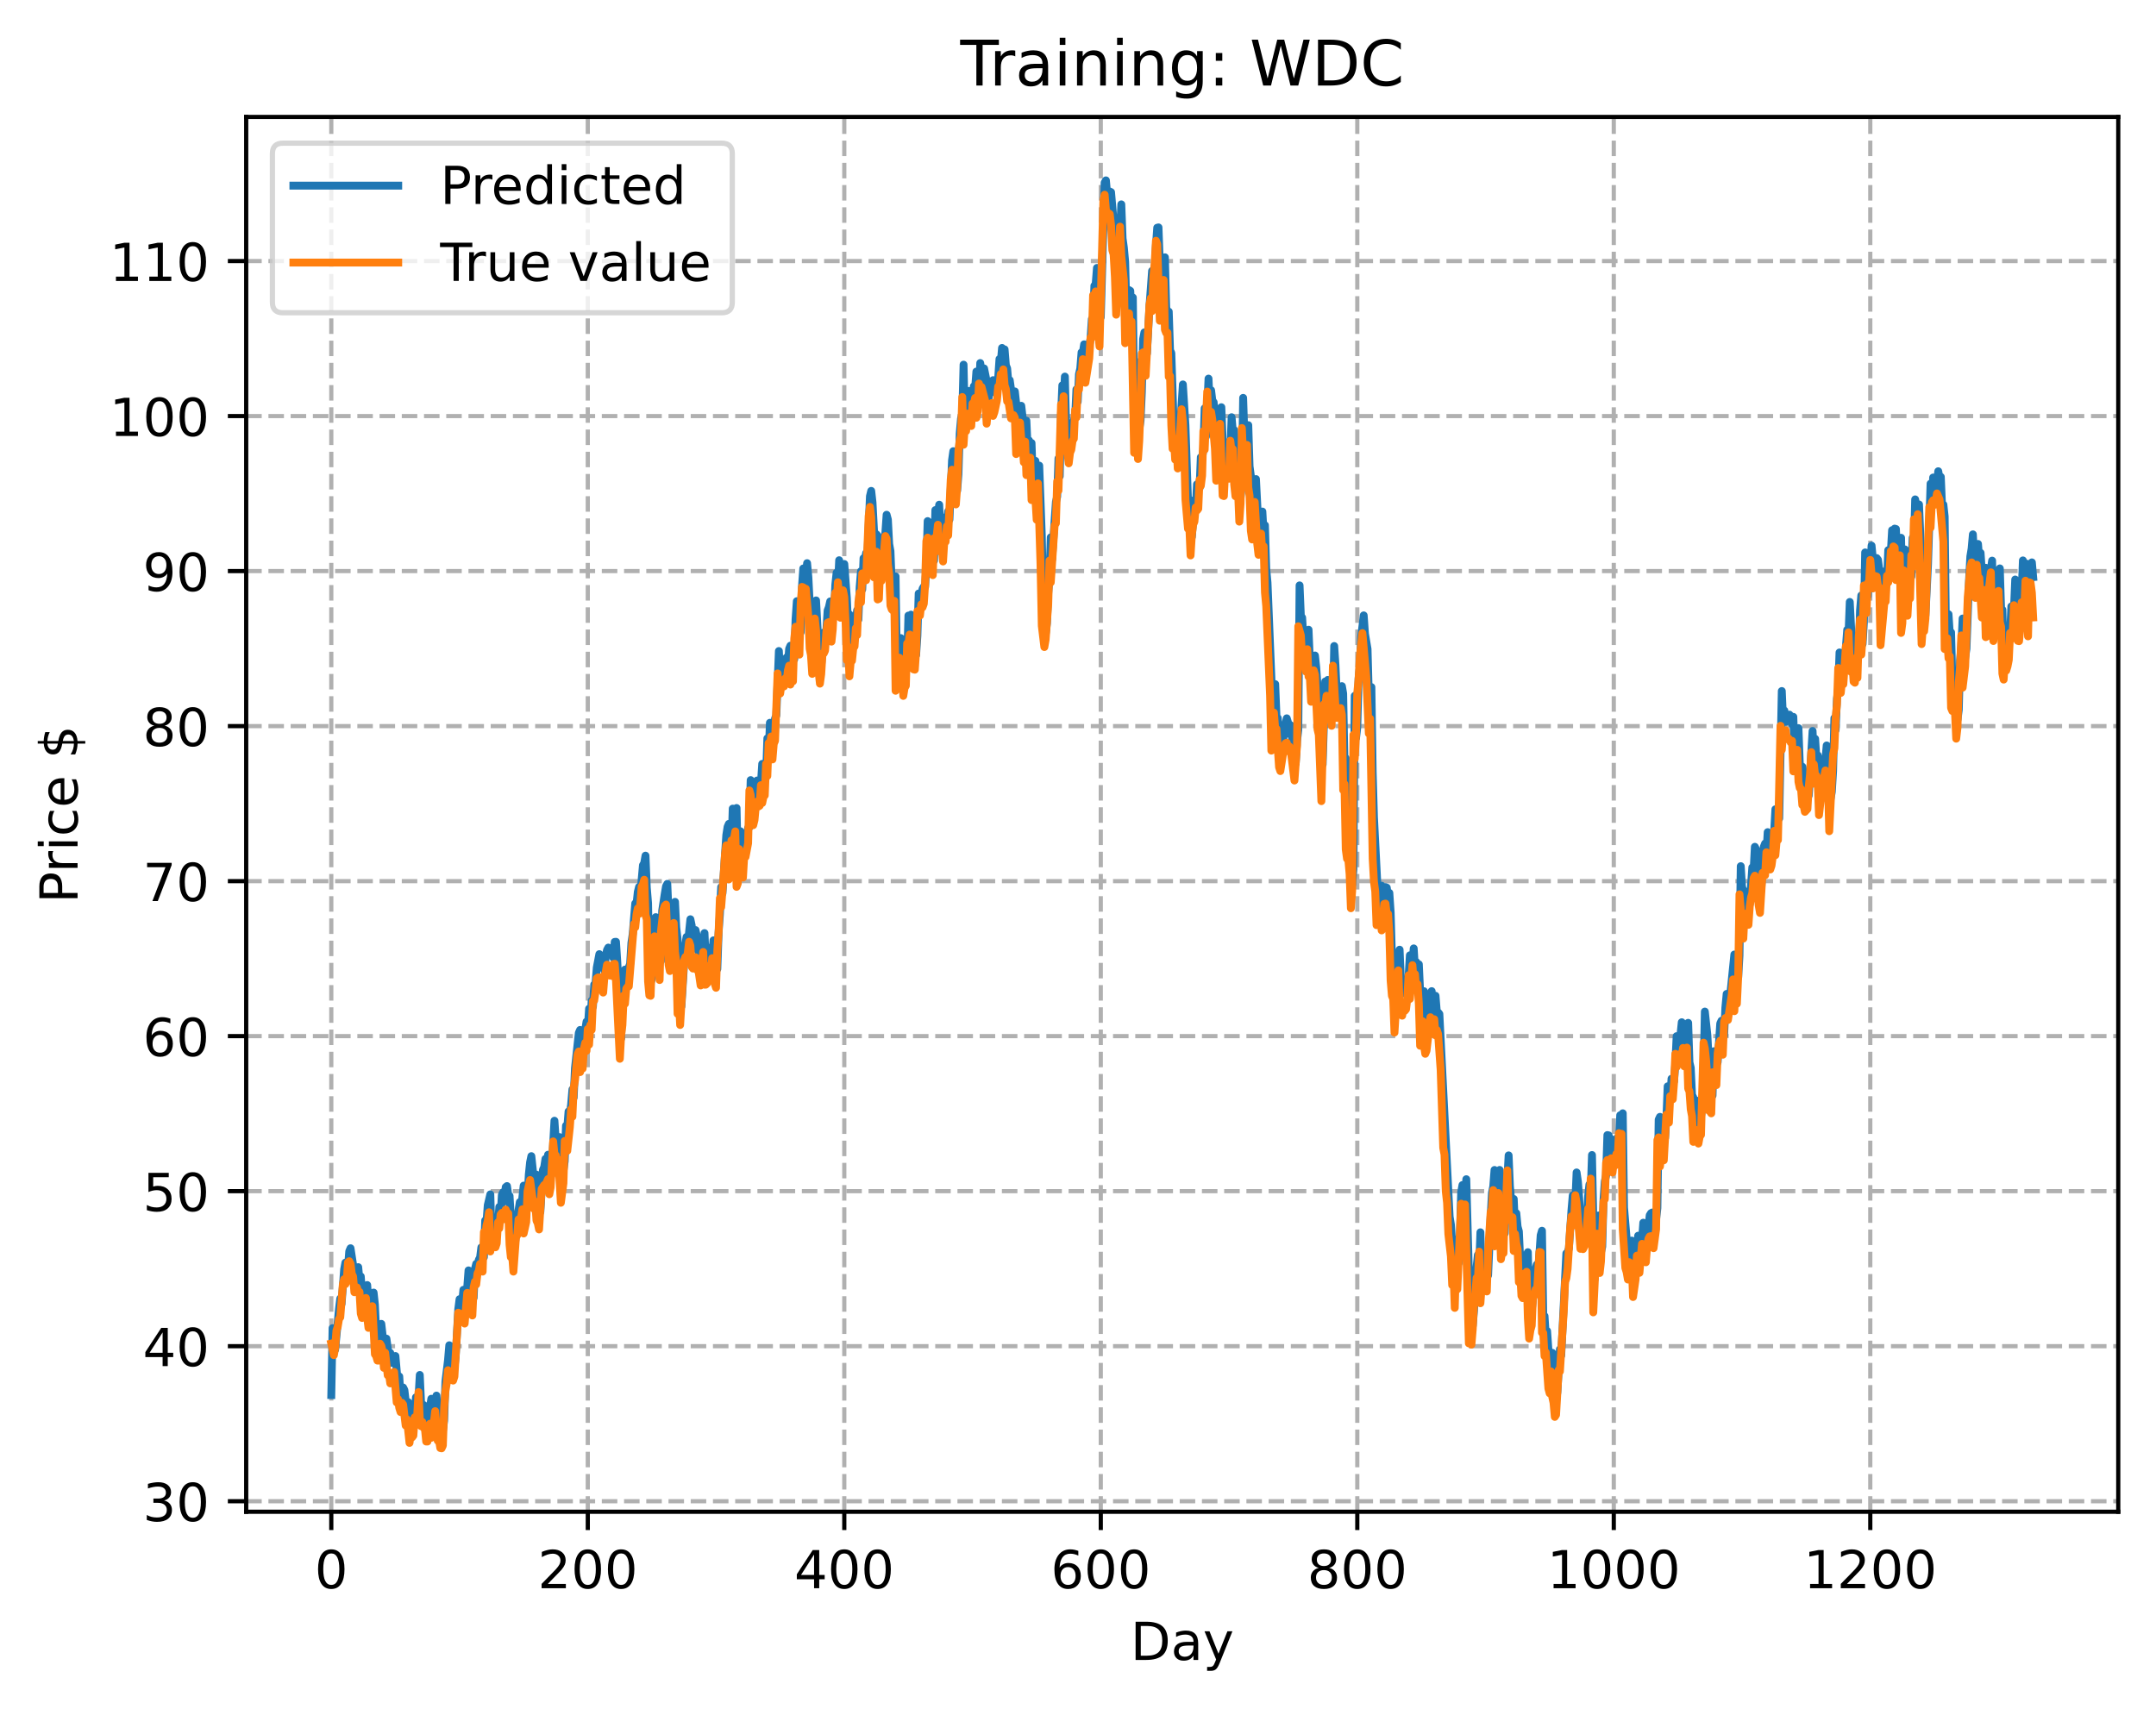 <?xml version="1.0" encoding="utf-8" standalone="no"?>
<!DOCTYPE svg PUBLIC "-//W3C//DTD SVG 1.1//EN"
  "http://www.w3.org/Graphics/SVG/1.1/DTD/svg11.dtd">
<!-- Created with matplotlib (https://matplotlib.org/) -->
<svg height="325.986pt" version="1.1" viewBox="0 0 411.286 325.986" width="411.286pt" xmlns="http://www.w3.org/2000/svg" xmlns:xlink="http://www.w3.org/1999/xlink">
 <defs>
  <style type="text/css">
*{stroke-linecap:butt;stroke-linejoin:round;}
  </style>
 </defs>
 <g id="figure_1">
  <g id="patch_1">
   <path d="M 0 325.986 
L 411.286 325.986 
L 411.286 0 
L 0 0 
z
" style="fill:#ffffff;"/>
  </g>
  <g id="axes_1">
   <g id="patch_2">
    <path d="M 46.966 288.43 
L 404.086 288.43 
L 404.086 22.318 
L 46.966 22.318 
z
" style="fill:#ffffff;"/>
   </g>
   <g id="matplotlib.axis_1">
    <g id="xtick_1">
     <g id="line2d_1">
      <path clip-path="url(#pa89bad1e2c)" d="M 63.198 288.43 
L 63.198 22.318 
" style="fill:none;stroke:#b0b0b0;stroke-dasharray:2.96,1.28;stroke-dashoffset:0;stroke-width:0.8;"/>
     </g>
     <g id="line2d_2">
      <defs>
       <path d="M 0 0 
L 0 3.5 
" id="m7195a1644d" style="stroke:#000000;stroke-width:0.8;"/>
      </defs>
      <g>
       <use style="stroke:#000000;stroke-width:0.8;" x="63.198" xlink:href="#m7195a1644d" y="288.43"/>
      </g>
     </g>
     <g id="text_1">
      <!-- 0 -->
      <defs>
       <path d="M 31.781 66.406 
Q 24.172 66.406 20.328 58.906 
Q 16.5 51.422 16.5 36.375 
Q 16.5 21.391 20.328 13.891 
Q 24.172 6.391 31.781 6.391 
Q 39.453 6.391 43.281 13.891 
Q 47.125 21.391 47.125 36.375 
Q 47.125 51.422 43.281 58.906 
Q 39.453 66.406 31.781 66.406 
z
M 31.781 74.219 
Q 44.047 74.219 50.516 64.516 
Q 56.984 54.828 56.984 36.375 
Q 56.984 17.969 50.516 8.266 
Q 44.047 -1.422 31.781 -1.422 
Q 19.531 -1.422 13.062 8.266 
Q 6.594 17.969 6.594 36.375 
Q 6.594 54.828 13.062 64.516 
Q 19.531 74.219 31.781 74.219 
z
" id="DejaVuSans-48"/>
      </defs>
      <g transform="translate(60.017 303.029)scale(0.1 -0.1)">
       <use xlink:href="#DejaVuSans-48"/>
      </g>
     </g>
    </g>
    <g id="xtick_2">
     <g id="line2d_3">
      <path clip-path="url(#pa89bad1e2c)" d="M 112.129 288.43 
L 112.129 22.318 
" style="fill:none;stroke:#b0b0b0;stroke-dasharray:2.96,1.28;stroke-dashoffset:0;stroke-width:0.8;"/>
     </g>
     <g id="line2d_4">
      <g>
       <use style="stroke:#000000;stroke-width:0.8;" x="112.129" xlink:href="#m7195a1644d" y="288.43"/>
      </g>
     </g>
     <g id="text_2">
      <!-- 200 -->
      <defs>
       <path d="M 19.188 8.297 
L 53.609 8.297 
L 53.609 0 
L 7.328 0 
L 7.328 8.297 
Q 12.938 14.109 22.625 23.891 
Q 32.328 33.688 34.812 36.531 
Q 39.547 41.844 41.422 45.531 
Q 43.312 49.219 43.312 52.781 
Q 43.312 58.594 39.234 62.25 
Q 35.156 65.922 28.609 65.922 
Q 23.969 65.922 18.812 64.312 
Q 13.672 62.703 7.812 59.422 
L 7.812 69.391 
Q 13.766 71.781 18.938 73 
Q 24.125 74.219 28.422 74.219 
Q 39.75 74.219 46.484 68.547 
Q 53.219 62.891 53.219 53.422 
Q 53.219 48.922 51.531 44.891 
Q 49.859 40.875 45.406 35.406 
Q 44.188 33.984 37.641 27.219 
Q 31.109 20.453 19.188 8.297 
z
" id="DejaVuSans-50"/>
      </defs>
      <g transform="translate(102.585 303.029)scale(0.1 -0.1)">
       <use xlink:href="#DejaVuSans-50"/>
       <use x="63.623" xlink:href="#DejaVuSans-48"/>
       <use x="127.246" xlink:href="#DejaVuSans-48"/>
      </g>
     </g>
    </g>
    <g id="xtick_3">
     <g id="line2d_5">
      <path clip-path="url(#pa89bad1e2c)" d="M 161.06 288.43 
L 161.06 22.318 
" style="fill:none;stroke:#b0b0b0;stroke-dasharray:2.96,1.28;stroke-dashoffset:0;stroke-width:0.8;"/>
     </g>
     <g id="line2d_6">
      <g>
       <use style="stroke:#000000;stroke-width:0.8;" x="161.06" xlink:href="#m7195a1644d" y="288.43"/>
      </g>
     </g>
     <g id="text_3">
      <!-- 400 -->
      <defs>
       <path d="M 37.797 64.312 
L 12.891 25.391 
L 37.797 25.391 
z
M 35.203 72.906 
L 47.609 72.906 
L 47.609 25.391 
L 58.016 25.391 
L 58.016 17.188 
L 47.609 17.188 
L 47.609 0 
L 37.797 0 
L 37.797 17.188 
L 4.891 17.188 
L 4.891 26.703 
z
" id="DejaVuSans-52"/>
      </defs>
      <g transform="translate(151.516 303.029)scale(0.1 -0.1)">
       <use xlink:href="#DejaVuSans-52"/>
       <use x="63.623" xlink:href="#DejaVuSans-48"/>
       <use x="127.246" xlink:href="#DejaVuSans-48"/>
      </g>
     </g>
    </g>
    <g id="xtick_4">
     <g id="line2d_7">
      <path clip-path="url(#pa89bad1e2c)" d="M 209.99 288.43 
L 209.99 22.318 
" style="fill:none;stroke:#b0b0b0;stroke-dasharray:2.96,1.28;stroke-dashoffset:0;stroke-width:0.8;"/>
     </g>
     <g id="line2d_8">
      <g>
       <use style="stroke:#000000;stroke-width:0.8;" x="209.99" xlink:href="#m7195a1644d" y="288.43"/>
      </g>
     </g>
     <g id="text_4">
      <!-- 600 -->
      <defs>
       <path d="M 33.016 40.375 
Q 26.375 40.375 22.484 35.828 
Q 18.609 31.297 18.609 23.391 
Q 18.609 15.531 22.484 10.953 
Q 26.375 6.391 33.016 6.391 
Q 39.656 6.391 43.531 10.953 
Q 47.406 15.531 47.406 23.391 
Q 47.406 31.297 43.531 35.828 
Q 39.656 40.375 33.016 40.375 
z
M 52.594 71.297 
L 52.594 62.312 
Q 48.875 64.062 45.094 64.984 
Q 41.312 65.922 37.594 65.922 
Q 27.828 65.922 22.672 59.328 
Q 17.531 52.734 16.797 39.406 
Q 19.672 43.656 24.016 45.922 
Q 28.375 48.188 33.594 48.188 
Q 44.578 48.188 50.953 41.516 
Q 57.328 34.859 57.328 23.391 
Q 57.328 12.156 50.688 5.359 
Q 44.047 -1.422 33.016 -1.422 
Q 20.359 -1.422 13.672 8.266 
Q 6.984 17.969 6.984 36.375 
Q 6.984 53.656 15.188 63.938 
Q 23.391 74.219 37.203 74.219 
Q 40.922 74.219 44.703 73.484 
Q 48.484 72.75 52.594 71.297 
z
" id="DejaVuSans-54"/>
      </defs>
      <g transform="translate(200.446 303.029)scale(0.1 -0.1)">
       <use xlink:href="#DejaVuSans-54"/>
       <use x="63.623" xlink:href="#DejaVuSans-48"/>
       <use x="127.246" xlink:href="#DejaVuSans-48"/>
      </g>
     </g>
    </g>
    <g id="xtick_5">
     <g id="line2d_9">
      <path clip-path="url(#pa89bad1e2c)" d="M 258.921 288.43 
L 258.921 22.318 
" style="fill:none;stroke:#b0b0b0;stroke-dasharray:2.96,1.28;stroke-dashoffset:0;stroke-width:0.8;"/>
     </g>
     <g id="line2d_10">
      <g>
       <use style="stroke:#000000;stroke-width:0.8;" x="258.921" xlink:href="#m7195a1644d" y="288.43"/>
      </g>
     </g>
     <g id="text_5">
      <!-- 800 -->
      <defs>
       <path d="M 31.781 34.625 
Q 24.75 34.625 20.719 30.859 
Q 16.703 27.094 16.703 20.516 
Q 16.703 13.922 20.719 10.156 
Q 24.75 6.391 31.781 6.391 
Q 38.812 6.391 42.859 10.172 
Q 46.922 13.969 46.922 20.516 
Q 46.922 27.094 42.891 30.859 
Q 38.875 34.625 31.781 34.625 
z
M 21.922 38.812 
Q 15.578 40.375 12.031 44.719 
Q 8.5 49.078 8.5 55.328 
Q 8.5 64.062 14.719 69.141 
Q 20.953 74.219 31.781 74.219 
Q 42.672 74.219 48.875 69.141 
Q 55.078 64.062 55.078 55.328 
Q 55.078 49.078 51.531 44.719 
Q 48 40.375 41.703 38.812 
Q 48.828 37.156 52.797 32.312 
Q 56.781 27.484 56.781 20.516 
Q 56.781 9.906 50.312 4.234 
Q 43.844 -1.422 31.781 -1.422 
Q 19.734 -1.422 13.25 4.234 
Q 6.781 9.906 6.781 20.516 
Q 6.781 27.484 10.781 32.312 
Q 14.797 37.156 21.922 38.812 
z
M 18.312 54.391 
Q 18.312 48.734 21.844 45.562 
Q 25.391 42.391 31.781 42.391 
Q 38.141 42.391 41.719 45.562 
Q 45.312 48.734 45.312 54.391 
Q 45.312 60.062 41.719 63.234 
Q 38.141 66.406 31.781 66.406 
Q 25.391 66.406 21.844 63.234 
Q 18.312 60.062 18.312 54.391 
z
" id="DejaVuSans-56"/>
      </defs>
      <g transform="translate(249.377 303.029)scale(0.1 -0.1)">
       <use xlink:href="#DejaVuSans-56"/>
       <use x="63.623" xlink:href="#DejaVuSans-48"/>
       <use x="127.246" xlink:href="#DejaVuSans-48"/>
      </g>
     </g>
    </g>
    <g id="xtick_6">
     <g id="line2d_11">
      <path clip-path="url(#pa89bad1e2c)" d="M 307.851 288.43 
L 307.851 22.318 
" style="fill:none;stroke:#b0b0b0;stroke-dasharray:2.96,1.28;stroke-dashoffset:0;stroke-width:0.8;"/>
     </g>
     <g id="line2d_12">
      <g>
       <use style="stroke:#000000;stroke-width:0.8;" x="307.851" xlink:href="#m7195a1644d" y="288.43"/>
      </g>
     </g>
     <g id="text_6">
      <!-- 1000 -->
      <defs>
       <path d="M 12.406 8.297 
L 28.516 8.297 
L 28.516 63.922 
L 10.984 60.406 
L 10.984 69.391 
L 28.422 72.906 
L 38.281 72.906 
L 38.281 8.297 
L 54.391 8.297 
L 54.391 0 
L 12.406 0 
z
" id="DejaVuSans-49"/>
      </defs>
      <g transform="translate(295.126 303.029)scale(0.1 -0.1)">
       <use xlink:href="#DejaVuSans-49"/>
       <use x="63.623" xlink:href="#DejaVuSans-48"/>
       <use x="127.246" xlink:href="#DejaVuSans-48"/>
       <use x="190.869" xlink:href="#DejaVuSans-48"/>
      </g>
     </g>
    </g>
    <g id="xtick_7">
     <g id="line2d_13">
      <path clip-path="url(#pa89bad1e2c)" d="M 356.782 288.43 
L 356.782 22.318 
" style="fill:none;stroke:#b0b0b0;stroke-dasharray:2.96,1.28;stroke-dashoffset:0;stroke-width:0.8;"/>
     </g>
     <g id="line2d_14">
      <g>
       <use style="stroke:#000000;stroke-width:0.8;" x="356.782" xlink:href="#m7195a1644d" y="288.43"/>
      </g>
     </g>
     <g id="text_7">
      <!-- 1200 -->
      <g transform="translate(344.057 303.029)scale(0.1 -0.1)">
       <use xlink:href="#DejaVuSans-49"/>
       <use x="63.623" xlink:href="#DejaVuSans-50"/>
       <use x="127.246" xlink:href="#DejaVuSans-48"/>
       <use x="190.869" xlink:href="#DejaVuSans-48"/>
      </g>
     </g>
    </g>
    <g id="text_8">
     <!-- Day -->
     <defs>
      <path d="M 19.672 64.797 
L 19.672 8.109 
L 31.594 8.109 
Q 46.688 8.109 53.688 14.938 
Q 60.688 21.781 60.688 36.531 
Q 60.688 51.172 53.688 57.984 
Q 46.688 64.797 31.594 64.797 
z
M 9.812 72.906 
L 30.078 72.906 
Q 51.266 72.906 61.172 64.094 
Q 71.094 55.281 71.094 36.531 
Q 71.094 17.672 61.125 8.828 
Q 51.172 0 30.078 0 
L 9.812 0 
z
" id="DejaVuSans-68"/>
      <path d="M 34.281 27.484 
Q 23.391 27.484 19.188 25 
Q 14.984 22.516 14.984 16.5 
Q 14.984 11.719 18.141 8.906 
Q 21.297 6.109 26.703 6.109 
Q 34.188 6.109 38.703 11.406 
Q 43.219 16.703 43.219 25.484 
L 43.219 27.484 
z
M 52.203 31.203 
L 52.203 0 
L 43.219 0 
L 43.219 8.297 
Q 40.141 3.328 35.547 0.953 
Q 30.953 -1.422 24.312 -1.422 
Q 15.922 -1.422 10.953 3.297 
Q 6 8.016 6 15.922 
Q 6 25.141 12.172 29.828 
Q 18.359 34.516 30.609 34.516 
L 43.219 34.516 
L 43.219 35.406 
Q 43.219 41.609 39.141 45 
Q 35.062 48.391 27.688 48.391 
Q 23 48.391 18.547 47.266 
Q 14.109 46.141 10.016 43.891 
L 10.016 52.203 
Q 14.938 54.109 19.578 55.047 
Q 24.219 56 28.609 56 
Q 40.484 56 46.344 49.844 
Q 52.203 43.703 52.203 31.203 
z
" id="DejaVuSans-97"/>
      <path d="M 32.172 -5.078 
Q 28.375 -14.844 24.75 -17.812 
Q 21.141 -20.797 15.094 -20.797 
L 7.906 -20.797 
L 7.906 -13.281 
L 13.188 -13.281 
Q 16.891 -13.281 18.938 -11.516 
Q 21 -9.766 23.484 -3.219 
L 25.094 0.875 
L 2.984 54.688 
L 12.5 54.688 
L 29.594 11.922 
L 46.688 54.688 
L 56.203 54.688 
z
" id="DejaVuSans-121"/>
     </defs>
     <g transform="translate(215.652 316.707)scale(0.1 -0.1)">
      <use xlink:href="#DejaVuSans-68"/>
      <use x="77.002" xlink:href="#DejaVuSans-97"/>
      <use x="138.281" xlink:href="#DejaVuSans-121"/>
     </g>
    </g>
   </g>
   <g id="matplotlib.axis_2">
    <g id="ytick_1">
     <g id="line2d_15">
      <path clip-path="url(#pa89bad1e2c)" d="M 46.966 286.42 
L 404.086 286.42 
" style="fill:none;stroke:#b0b0b0;stroke-dasharray:2.96,1.28;stroke-dashoffset:0;stroke-width:0.8;"/>
     </g>
     <g id="line2d_16">
      <defs>
       <path d="M 0 0 
L -3.5 0 
" id="m5b0e673425" style="stroke:#000000;stroke-width:0.8;"/>
      </defs>
      <g>
       <use style="stroke:#000000;stroke-width:0.8;" x="46.966" xlink:href="#m5b0e673425" y="286.42"/>
      </g>
     </g>
     <g id="text_9">
      <!-- 30 -->
      <defs>
       <path d="M 40.578 39.312 
Q 47.656 37.797 51.625 33 
Q 55.609 28.219 55.609 21.188 
Q 55.609 10.406 48.188 4.484 
Q 40.766 -1.422 27.094 -1.422 
Q 22.516 -1.422 17.656 -0.516 
Q 12.797 0.391 7.625 2.203 
L 7.625 11.719 
Q 11.719 9.328 16.594 8.109 
Q 21.484 6.891 26.812 6.891 
Q 36.078 6.891 40.938 10.547 
Q 45.797 14.203 45.797 21.188 
Q 45.797 27.641 41.281 31.266 
Q 36.766 34.906 28.719 34.906 
L 20.219 34.906 
L 20.219 43.016 
L 29.109 43.016 
Q 36.375 43.016 40.234 45.922 
Q 44.094 48.828 44.094 54.297 
Q 44.094 59.906 40.109 62.906 
Q 36.141 65.922 28.719 65.922 
Q 24.656 65.922 20.016 65.031 
Q 15.375 64.156 9.812 62.312 
L 9.812 71.094 
Q 15.438 72.656 20.344 73.438 
Q 25.25 74.219 29.594 74.219 
Q 40.828 74.219 47.359 69.109 
Q 53.906 64.016 53.906 55.328 
Q 53.906 49.266 50.438 45.094 
Q 46.969 40.922 40.578 39.312 
z
" id="DejaVuSans-51"/>
      </defs>
      <g transform="translate(27.241 290.219)scale(0.1 -0.1)">
       <use xlink:href="#DejaVuSans-51"/>
       <use x="63.623" xlink:href="#DejaVuSans-48"/>
      </g>
     </g>
    </g>
    <g id="ytick_2">
     <g id="line2d_17">
      <path clip-path="url(#pa89bad1e2c)" d="M 46.966 256.843 
L 404.086 256.843 
" style="fill:none;stroke:#b0b0b0;stroke-dasharray:2.96,1.28;stroke-dashoffset:0;stroke-width:0.8;"/>
     </g>
     <g id="line2d_18">
      <g>
       <use style="stroke:#000000;stroke-width:0.8;" x="46.966" xlink:href="#m5b0e673425" y="256.843"/>
      </g>
     </g>
     <g id="text_10">
      <!-- 40 -->
      <g transform="translate(27.241 260.642)scale(0.1 -0.1)">
       <use xlink:href="#DejaVuSans-52"/>
       <use x="63.623" xlink:href="#DejaVuSans-48"/>
      </g>
     </g>
    </g>
    <g id="ytick_3">
     <g id="line2d_19">
      <path clip-path="url(#pa89bad1e2c)" d="M 46.966 227.267 
L 404.086 227.267 
" style="fill:none;stroke:#b0b0b0;stroke-dasharray:2.96,1.28;stroke-dashoffset:0;stroke-width:0.8;"/>
     </g>
     <g id="line2d_20">
      <g>
       <use style="stroke:#000000;stroke-width:0.8;" x="46.966" xlink:href="#m5b0e673425" y="227.267"/>
      </g>
     </g>
     <g id="text_11">
      <!-- 50 -->
      <defs>
       <path d="M 10.797 72.906 
L 49.516 72.906 
L 49.516 64.594 
L 19.828 64.594 
L 19.828 46.734 
Q 21.969 47.469 24.109 47.828 
Q 26.266 48.188 28.422 48.188 
Q 40.625 48.188 47.75 41.5 
Q 54.891 34.812 54.891 23.391 
Q 54.891 11.625 47.562 5.094 
Q 40.234 -1.422 26.906 -1.422 
Q 22.312 -1.422 17.547 -0.641 
Q 12.797 0.141 7.719 1.703 
L 7.719 11.625 
Q 12.109 9.234 16.797 8.062 
Q 21.484 6.891 26.703 6.891 
Q 35.156 6.891 40.078 11.328 
Q 45.016 15.766 45.016 23.391 
Q 45.016 31 40.078 35.438 
Q 35.156 39.891 26.703 39.891 
Q 22.75 39.891 18.812 39.016 
Q 14.891 38.141 10.797 36.281 
z
" id="DejaVuSans-53"/>
      </defs>
      <g transform="translate(27.241 231.066)scale(0.1 -0.1)">
       <use xlink:href="#DejaVuSans-53"/>
       <use x="63.623" xlink:href="#DejaVuSans-48"/>
      </g>
     </g>
    </g>
    <g id="ytick_4">
     <g id="line2d_21">
      <path clip-path="url(#pa89bad1e2c)" d="M 46.966 197.69 
L 404.086 197.69 
" style="fill:none;stroke:#b0b0b0;stroke-dasharray:2.96,1.28;stroke-dashoffset:0;stroke-width:0.8;"/>
     </g>
     <g id="line2d_22">
      <g>
       <use style="stroke:#000000;stroke-width:0.8;" x="46.966" xlink:href="#m5b0e673425" y="197.69"/>
      </g>
     </g>
     <g id="text_12">
      <!-- 60 -->
      <g transform="translate(27.241 201.489)scale(0.1 -0.1)">
       <use xlink:href="#DejaVuSans-54"/>
       <use x="63.623" xlink:href="#DejaVuSans-48"/>
      </g>
     </g>
    </g>
    <g id="ytick_5">
     <g id="line2d_23">
      <path clip-path="url(#pa89bad1e2c)" d="M 46.966 168.114 
L 404.086 168.114 
" style="fill:none;stroke:#b0b0b0;stroke-dasharray:2.96,1.28;stroke-dashoffset:0;stroke-width:0.8;"/>
     </g>
     <g id="line2d_24">
      <g>
       <use style="stroke:#000000;stroke-width:0.8;" x="46.966" xlink:href="#m5b0e673425" y="168.114"/>
      </g>
     </g>
     <g id="text_13">
      <!-- 70 -->
      <defs>
       <path d="M 8.203 72.906 
L 55.078 72.906 
L 55.078 68.703 
L 28.609 0 
L 18.312 0 
L 43.219 64.594 
L 8.203 64.594 
z
" id="DejaVuSans-55"/>
      </defs>
      <g transform="translate(27.241 171.913)scale(0.1 -0.1)">
       <use xlink:href="#DejaVuSans-55"/>
       <use x="63.623" xlink:href="#DejaVuSans-48"/>
      </g>
     </g>
    </g>
    <g id="ytick_6">
     <g id="line2d_25">
      <path clip-path="url(#pa89bad1e2c)" d="M 46.966 138.537 
L 404.086 138.537 
" style="fill:none;stroke:#b0b0b0;stroke-dasharray:2.96,1.28;stroke-dashoffset:0;stroke-width:0.8;"/>
     </g>
     <g id="line2d_26">
      <g>
       <use style="stroke:#000000;stroke-width:0.8;" x="46.966" xlink:href="#m5b0e673425" y="138.537"/>
      </g>
     </g>
     <g id="text_14">
      <!-- 80 -->
      <g transform="translate(27.241 142.337)scale(0.1 -0.1)">
       <use xlink:href="#DejaVuSans-56"/>
       <use x="63.623" xlink:href="#DejaVuSans-48"/>
      </g>
     </g>
    </g>
    <g id="ytick_7">
     <g id="line2d_27">
      <path clip-path="url(#pa89bad1e2c)" d="M 46.966 108.961 
L 404.086 108.961 
" style="fill:none;stroke:#b0b0b0;stroke-dasharray:2.96,1.28;stroke-dashoffset:0;stroke-width:0.8;"/>
     </g>
     <g id="line2d_28">
      <g>
       <use style="stroke:#000000;stroke-width:0.8;" x="46.966" xlink:href="#m5b0e673425" y="108.961"/>
      </g>
     </g>
     <g id="text_15">
      <!-- 90 -->
      <defs>
       <path d="M 10.984 1.516 
L 10.984 10.5 
Q 14.703 8.734 18.5 7.812 
Q 22.312 6.891 25.984 6.891 
Q 35.75 6.891 40.891 13.453 
Q 46.047 20.016 46.781 33.406 
Q 43.953 29.203 39.594 26.953 
Q 35.25 24.703 29.984 24.703 
Q 19.047 24.703 12.672 31.312 
Q 6.297 37.938 6.297 49.422 
Q 6.297 60.641 12.938 67.422 
Q 19.578 74.219 30.609 74.219 
Q 43.266 74.219 49.922 64.516 
Q 56.594 54.828 56.594 36.375 
Q 56.594 19.141 48.406 8.859 
Q 40.234 -1.422 26.422 -1.422 
Q 22.703 -1.422 18.891 -0.688 
Q 15.094 0.047 10.984 1.516 
z
M 30.609 32.422 
Q 37.25 32.422 41.125 36.953 
Q 45.016 41.5 45.016 49.422 
Q 45.016 57.281 41.125 61.844 
Q 37.25 66.406 30.609 66.406 
Q 23.969 66.406 20.094 61.844 
Q 16.219 57.281 16.219 49.422 
Q 16.219 41.5 20.094 36.953 
Q 23.969 32.422 30.609 32.422 
z
" id="DejaVuSans-57"/>
      </defs>
      <g transform="translate(27.241 112.76)scale(0.1 -0.1)">
       <use xlink:href="#DejaVuSans-57"/>
       <use x="63.623" xlink:href="#DejaVuSans-48"/>
      </g>
     </g>
    </g>
    <g id="ytick_8">
     <g id="line2d_29">
      <path clip-path="url(#pa89bad1e2c)" d="M 46.966 79.384 
L 404.086 79.384 
" style="fill:none;stroke:#b0b0b0;stroke-dasharray:2.96,1.28;stroke-dashoffset:0;stroke-width:0.8;"/>
     </g>
     <g id="line2d_30">
      <g>
       <use style="stroke:#000000;stroke-width:0.8;" x="46.966" xlink:href="#m5b0e673425" y="79.384"/>
      </g>
     </g>
     <g id="text_16">
      <!-- 100 -->
      <g transform="translate(20.878 83.184)scale(0.1 -0.1)">
       <use xlink:href="#DejaVuSans-49"/>
       <use x="63.623" xlink:href="#DejaVuSans-48"/>
       <use x="127.246" xlink:href="#DejaVuSans-48"/>
      </g>
     </g>
    </g>
    <g id="ytick_9">
     <g id="line2d_31">
      <path clip-path="url(#pa89bad1e2c)" d="M 46.966 49.808 
L 404.086 49.808 
" style="fill:none;stroke:#b0b0b0;stroke-dasharray:2.96,1.28;stroke-dashoffset:0;stroke-width:0.8;"/>
     </g>
     <g id="line2d_32">
      <g>
       <use style="stroke:#000000;stroke-width:0.8;" x="46.966" xlink:href="#m5b0e673425" y="49.808"/>
      </g>
     </g>
     <g id="text_17">
      <!-- 110 -->
      <g transform="translate(20.878 53.607)scale(0.1 -0.1)">
       <use xlink:href="#DejaVuSans-49"/>
       <use x="63.623" xlink:href="#DejaVuSans-49"/>
       <use x="127.246" xlink:href="#DejaVuSans-48"/>
      </g>
     </g>
    </g>
    <g id="text_18">
     <!-- Price $ -->
     <defs>
      <path d="M 19.672 64.797 
L 19.672 37.406 
L 32.078 37.406 
Q 38.969 37.406 42.719 40.969 
Q 46.484 44.531 46.484 51.125 
Q 46.484 57.672 42.719 61.234 
Q 38.969 64.797 32.078 64.797 
z
M 9.812 72.906 
L 32.078 72.906 
Q 44.344 72.906 50.609 67.359 
Q 56.891 61.812 56.891 51.125 
Q 56.891 40.328 50.609 34.812 
Q 44.344 29.297 32.078 29.297 
L 19.672 29.297 
L 19.672 0 
L 9.812 0 
z
" id="DejaVuSans-80"/>
      <path d="M 41.109 46.297 
Q 39.594 47.172 37.812 47.578 
Q 36.031 48 33.891 48 
Q 26.266 48 22.188 43.047 
Q 18.109 38.094 18.109 28.812 
L 18.109 0 
L 9.078 0 
L 9.078 54.688 
L 18.109 54.688 
L 18.109 46.188 
Q 20.953 51.172 25.484 53.578 
Q 30.031 56 36.531 56 
Q 37.453 56 38.578 55.875 
Q 39.703 55.766 41.062 55.516 
z
" id="DejaVuSans-114"/>
      <path d="M 9.422 54.688 
L 18.406 54.688 
L 18.406 0 
L 9.422 0 
z
M 9.422 75.984 
L 18.406 75.984 
L 18.406 64.594 
L 9.422 64.594 
z
" id="DejaVuSans-105"/>
      <path d="M 48.781 52.594 
L 48.781 44.188 
Q 44.969 46.297 41.141 47.344 
Q 37.312 48.391 33.406 48.391 
Q 24.656 48.391 19.812 42.844 
Q 14.984 37.312 14.984 27.297 
Q 14.984 17.281 19.812 11.734 
Q 24.656 6.203 33.406 6.203 
Q 37.312 6.203 41.141 7.25 
Q 44.969 8.297 48.781 10.406 
L 48.781 2.094 
Q 45.016 0.344 40.984 -0.531 
Q 36.969 -1.422 32.422 -1.422 
Q 20.062 -1.422 12.781 6.344 
Q 5.516 14.109 5.516 27.297 
Q 5.516 40.672 12.859 48.328 
Q 20.219 56 33.016 56 
Q 37.156 56 41.109 55.141 
Q 45.062 54.297 48.781 52.594 
z
" id="DejaVuSans-99"/>
      <path d="M 56.203 29.594 
L 56.203 25.203 
L 14.891 25.203 
Q 15.484 15.922 20.484 11.062 
Q 25.484 6.203 34.422 6.203 
Q 39.594 6.203 44.453 7.469 
Q 49.312 8.734 54.109 11.281 
L 54.109 2.781 
Q 49.266 0.734 44.188 -0.344 
Q 39.109 -1.422 33.891 -1.422 
Q 20.797 -1.422 13.156 6.188 
Q 5.516 13.812 5.516 26.812 
Q 5.516 40.234 12.766 48.109 
Q 20.016 56 32.328 56 
Q 43.359 56 49.781 48.891 
Q 56.203 41.797 56.203 29.594 
z
M 47.219 32.234 
Q 47.125 39.594 43.094 43.984 
Q 39.062 48.391 32.422 48.391 
Q 24.906 48.391 20.391 44.141 
Q 15.875 39.891 15.188 32.172 
z
" id="DejaVuSans-101"/>
      <path id="DejaVuSans-32"/>
      <path d="M 33.797 -14.703 
L 28.906 -14.703 
L 28.859 0 
Q 23.734 0.094 18.609 1.188 
Q 13.484 2.297 8.297 4.5 
L 8.297 13.281 
Q 13.281 10.156 18.375 8.562 
Q 23.484 6.984 28.906 6.938 
L 28.906 29.203 
Q 18.109 30.953 13.203 35.156 
Q 8.297 39.359 8.297 46.688 
Q 8.297 54.641 13.625 59.219 
Q 18.953 63.812 28.906 64.5 
L 28.906 75.984 
L 33.797 75.984 
L 33.797 64.656 
Q 38.328 64.453 42.578 63.688 
Q 46.828 62.938 50.875 61.625 
L 50.875 53.078 
Q 46.828 55.125 42.547 56.25 
Q 38.281 57.375 33.797 57.562 
L 33.797 36.719 
Q 44.875 35.016 50.094 30.609 
Q 55.328 26.219 55.328 18.609 
Q 55.328 10.359 49.781 5.594 
Q 44.234 0.828 33.797 0.094 
z
M 28.906 37.594 
L 28.906 57.625 
Q 23.25 56.984 20.266 54.391 
Q 17.281 51.812 17.281 47.516 
Q 17.281 43.312 20.031 40.969 
Q 22.797 38.625 28.906 37.594 
z
M 33.797 28.219 
L 33.797 7.078 
Q 39.984 7.906 43.141 10.594 
Q 46.297 13.281 46.297 17.672 
Q 46.297 21.969 43.281 24.5 
Q 40.281 27.047 33.797 28.219 
z
" id="DejaVuSans-36"/>
     </defs>
     <g transform="translate(14.798 172.342)rotate(-90)scale(0.1 -0.1)">
      <use xlink:href="#DejaVuSans-80"/>
      <use x="58.553" xlink:href="#DejaVuSans-114"/>
      <use x="99.666" xlink:href="#DejaVuSans-105"/>
      <use x="127.449" xlink:href="#DejaVuSans-99"/>
      <use x="182.43" xlink:href="#DejaVuSans-101"/>
      <use x="243.953" xlink:href="#DejaVuSans-32"/>
      <use x="275.74" xlink:href="#DejaVuSans-36"/>
     </g>
    </g>
   </g>
   <g id="line2d_33">
    <path clip-path="url(#pa89bad1e2c)" d="M 63.198 266.164 
L 63.443 253.404 
L 63.688 257.324 
L 63.932 257.506 
L 64.666 249.747 
L 64.911 247.757 
L 65.156 248.79 
L 65.645 242.188 
L 65.89 240.905 
L 66.134 242.872 
L 66.379 241.845 
L 66.623 238.727 
L 66.868 238.157 
L 67.357 241.344 
L 67.602 242.164 
L 67.847 244.47 
L 68.336 241.763 
L 68.581 244.399 
L 68.825 243.535 
L 69.07 246.823 
L 69.315 247.286 
L 69.559 245.666 
L 69.804 247.449 
L 70.049 245.178 
L 70.293 248.411 
L 70.538 249.89 
L 70.783 246.726 
L 71.027 248.429 
L 71.272 246.614 
L 71.517 248.882 
L 71.761 254.198 
L 72.006 255.799 
L 72.251 256.47 
L 72.495 256.082 
L 72.74 252.582 
L 72.984 254.743 
L 73.229 255.414 
L 73.474 257.664 
L 73.718 255.402 
L 74.208 258.918 
L 74.452 258.121 
L 74.697 260.027 
L 74.942 259.53 
L 75.186 259.493 
L 75.431 258.719 
L 75.92 264.218 
L 76.165 262.615 
L 76.41 266.281 
L 76.654 267.324 
L 76.899 264.726 
L 77.144 265.212 
L 77.633 269.346 
L 77.878 267.523 
L 78.122 272.016 
L 78.367 272.808 
L 78.611 270.498 
L 78.856 270.555 
L 79.101 270.745 
L 79.345 266.603 
L 79.59 267.234 
L 79.835 266.569 
L 80.079 262.331 
L 80.324 267.752 
L 80.569 268.94 
L 80.813 268.072 
L 81.303 270.856 
L 81.547 271.503 
L 82.281 266.871 
L 82.526 270.932 
L 83.26 266.269 
L 83.749 271.954 
L 83.994 272.561 
L 84.239 273.48 
L 84.483 272.936 
L 84.728 271.03 
L 84.972 263.563 
L 85.462 259.523 
L 85.706 256.666 
L 85.951 258.984 
L 86.44 261.069 
L 86.685 260.943 
L 86.93 258.804 
L 87.419 249.784 
L 87.664 247.879 
L 87.908 249.319 
L 88.153 248.615 
L 88.398 246.092 
L 88.887 248.802 
L 89.376 242.385 
L 89.621 244.659 
L 89.866 244.849 
L 90.11 244.222 
L 90.355 247.606 
L 90.599 242.138 
L 90.844 241.131 
L 91.089 242.036 
L 91.333 240.362 
L 91.578 239.946 
L 91.823 237.997 
L 92.067 238.325 
L 92.312 239.857 
L 92.557 232.859 
L 92.801 233.199 
L 93.046 229.945 
L 93.535 227.877 
L 93.78 236.471 
L 94.025 232.717 
L 94.269 232.608 
L 94.759 234.027 
L 95.003 233.575 
L 95.248 230.265 
L 95.493 232.186 
L 95.737 227.956 
L 95.982 227.472 
L 96.227 229.246 
L 96.471 226.494 
L 96.716 226.294 
L 96.96 228.032 
L 97.205 228.168 
L 97.694 236.395 
L 97.939 234.749 
L 98.184 237.746 
L 98.428 235.666 
L 98.673 232.425 
L 99.162 229.35 
L 99.407 230.652 
L 99.896 226.211 
L 100.141 231.099 
L 100.63 228.747 
L 100.875 224.115 
L 101.12 221.759 
L 101.364 220.586 
L 102.098 227.551 
L 102.343 224.118 
L 102.587 228.781 
L 103.077 231.252 
L 103.566 223.216 
L 103.811 222.677 
L 104.055 221.103 
L 104.3 222.966 
L 104.545 220.313 
L 104.789 220.339 
L 105.034 224.785 
L 105.279 222.58 
L 105.768 213.83 
L 106.013 217.473 
L 106.257 217.248 
L 106.502 219.397 
L 106.747 216.955 
L 107.236 224.596 
L 107.481 223.423 
L 107.725 221.537 
L 107.97 214.774 
L 108.215 215.161 
L 108.459 212.057 
L 108.704 212.576 
L 108.948 210.749 
L 109.193 207.86 
L 109.438 209.407 
L 109.682 203.832 
L 110.416 197.058 
L 110.661 196.505 
L 110.906 201.749 
L 111.15 198.671 
L 111.395 200.742 
L 111.64 196.479 
L 111.884 194.926 
L 112.129 196.157 
L 112.374 192.447 
L 112.618 195.392 
L 112.863 190.914 
L 113.108 192.084 
L 113.352 187.861 
L 113.597 187.732 
L 113.842 184.612 
L 114.331 182.042 
L 114.575 183.943 
L 114.82 183.43 
L 115.065 184.012 
L 115.309 185.194 
L 115.554 182.441 
L 115.799 181.248 
L 116.043 180.795 
L 116.288 181.649 
L 116.533 182.053 
L 116.777 181.1 
L 117.022 182.772 
L 117.267 179.707 
L 117.511 179.688 
L 117.756 183.544 
L 118.245 193.057 
L 118.49 198.123 
L 118.735 191.846 
L 118.979 189.806 
L 119.224 184.989 
L 119.469 188.026 
L 119.713 184.901 
L 119.958 184.553 
L 120.203 183.89 
L 120.447 179.914 
L 120.692 178.253 
L 121.181 172.366 
L 121.426 172.485 
L 121.67 170.16 
L 121.915 169.193 
L 122.16 170.558 
L 122.649 165.084 
L 122.894 164.664 
L 123.138 163.254 
L 123.383 169.354 
L 123.628 172.306 
L 123.872 186.559 
L 124.117 187.539 
L 124.362 186.695 
L 124.606 179.191 
L 124.851 180.868 
L 125.096 174.984 
L 125.34 179.195 
L 125.585 179.82 
L 126.074 183.355 
L 126.319 173.754 
L 126.808 170.539 
L 127.053 169.101 
L 127.297 168.634 
L 127.787 180.098 
L 128.031 181.709 
L 128.765 172.067 
L 129.01 177.001 
L 129.255 179.164 
L 129.499 188.256 
L 129.744 185.861 
L 129.989 192.011 
L 130.723 180.286 
L 130.967 178.756 
L 131.212 180.111 
L 131.701 175.387 
L 131.946 176.566 
L 132.191 180.043 
L 132.435 180.59 
L 132.68 177.452 
L 132.924 178.554 
L 133.169 181.459 
L 133.414 180.381 
L 133.903 184.324 
L 134.148 180.095 
L 134.392 178.026 
L 134.637 183.374 
L 134.882 183.493 
L 135.126 184.352 
L 135.371 181.503 
L 135.616 180.752 
L 135.86 182.364 
L 136.105 179.409 
L 136.35 181.895 
L 136.839 184.876 
L 137.084 177.876 
L 137.328 174.463 
L 137.573 169.245 
L 137.818 170.454 
L 138.551 159.329 
L 138.796 157.755 
L 139.041 157.187 
L 139.285 163.184 
L 139.53 161.987 
L 139.775 154.279 
L 140.019 157.2 
L 140.264 155.186 
L 140.509 154.164 
L 140.753 165.008 
L 140.998 164.992 
L 141.243 158.594 
L 141.487 161.917 
L 141.732 159.065 
L 141.977 162.636 
L 142.221 159.694 
L 142.466 161.364 
L 142.711 157.945 
L 142.955 157.827 
L 143.2 148.842 
L 143.445 149.942 
L 143.689 151.592 
L 143.934 154.091 
L 144.423 148.915 
L 144.668 149.04 
L 144.912 149.63 
L 145.157 149.451 
L 145.402 145.745 
L 145.646 149.022 
L 145.891 147.764 
L 146.136 148.154 
L 146.38 140.874 
L 146.625 144.437 
L 146.87 137.9 
L 147.114 138.639 
L 147.359 138.217 
L 147.604 140.946 
L 147.848 137.097 
L 148.093 136.522 
L 148.582 124.21 
L 148.827 129.611 
L 149.072 128.906 
L 149.316 126.055 
L 149.561 126.54 
L 149.806 127.796 
L 150.05 125.443 
L 150.295 126.815 
L 150.539 123.771 
L 150.784 123.194 
L 151.029 127.234 
L 151.273 124.612 
L 151.518 125.776 
L 151.763 118.173 
L 152.007 114.705 
L 152.252 119.511 
L 152.497 117.632 
L 152.741 120.633 
L 152.986 111.953 
L 153.231 108.461 
L 153.475 108.616 
L 153.72 109.622 
L 153.965 107.446 
L 154.209 110.138 
L 154.699 119.863 
L 154.943 120.611 
L 155.188 125.251 
L 155.433 122.181 
L 155.677 114.557 
L 156.166 123.773 
L 156.411 123.344 
L 156.656 127.151 
L 157.145 120.683 
L 157.39 120.795 
L 157.634 120.389 
L 157.879 116.489 
L 158.124 115.836 
L 158.368 114.749 
L 158.613 115.072 
L 158.858 118.176 
L 159.102 117.138 
L 159.347 111.551 
L 159.592 109.266 
L 159.836 112.089 
L 160.081 106.888 
L 160.57 114.74 
L 160.815 112.066 
L 161.06 107.609 
L 161.549 114.087 
L 161.794 119.896 
L 162.038 117.204 
L 162.283 123.028 
L 162.772 121.415 
L 163.261 118.951 
L 163.506 116.435 
L 163.751 118.223 
L 163.995 111.999 
L 164.24 108.988 
L 164.485 112.465 
L 164.729 106.508 
L 164.974 106.94 
L 165.219 105.516 
L 165.463 106.315 
L 165.953 94.674 
L 166.197 93.659 
L 166.442 95.861 
L 166.931 105.106 
L 167.176 101.928 
L 167.421 102.206 
L 167.665 109.228 
L 167.91 109.306 
L 168.154 103.226 
L 168.399 107.625 
L 168.888 101.721 
L 169.133 98.21 
L 169.378 99.13 
L 169.622 103.782 
L 169.867 105.155 
L 170.112 111.498 
L 170.356 112.169 
L 170.601 111.64 
L 170.846 109.976 
L 171.09 127.207 
L 171.335 123.658 
L 171.824 121.738 
L 172.069 125.166 
L 172.314 123.513 
L 172.558 127.961 
L 172.803 126.99 
L 173.048 126.603 
L 173.292 117.449 
L 173.537 119.333 
L 173.782 117.27 
L 174.515 124.039 
L 174.76 124.991 
L 175.005 121.311 
L 175.249 113.233 
L 175.739 114.135 
L 175.983 112.336 
L 176.228 111.935 
L 176.473 111.985 
L 176.717 107.804 
L 176.962 99.421 
L 177.207 99.641 
L 177.696 103.833 
L 177.941 104.261 
L 178.185 106.958 
L 178.43 97.319 
L 178.675 99.709 
L 179.164 96.294 
L 179.409 101.512 
L 179.653 100.737 
L 179.898 100.879 
L 180.142 102.895 
L 180.387 98.667 
L 180.632 100.161 
L 180.876 97.561 
L 181.121 99.129 
L 181.61 87.836 
L 181.855 86.085 
L 182.344 93.411 
L 182.589 93.615 
L 182.834 90.505 
L 183.078 82.701 
L 183.323 79.861 
L 183.568 79.11 
L 183.812 69.577 
L 184.057 80.689 
L 184.302 76.962 
L 184.546 78.416 
L 184.791 74.586 
L 185.036 76.223 
L 185.28 76.216 
L 185.525 77.542 
L 185.77 73.694 
L 186.014 74.135 
L 186.259 70.89 
L 186.503 75.953 
L 186.748 75.609 
L 186.993 69.262 
L 187.237 70.832 
L 187.482 70.363 
L 187.727 70.295 
L 188.216 72.723 
L 188.461 77.044 
L 188.705 74.971 
L 188.95 75.017 
L 189.439 72.532 
L 189.684 74.813 
L 189.929 74.651 
L 190.418 72.076 
L 190.663 68.495 
L 190.907 69.258 
L 191.152 66.387 
L 191.397 69.519 
L 191.641 66.659 
L 191.886 69.687 
L 192.13 70.298 
L 192.375 73.144 
L 192.62 72.532 
L 193.109 76.008 
L 193.598 74.683 
L 193.843 76.878 
L 194.088 82.674 
L 194.332 81.799 
L 194.577 82.726 
L 194.822 77.423 
L 195.311 81.685 
L 195.556 83.881 
L 195.8 80.253 
L 196.045 85.703 
L 196.29 84.018 
L 196.534 87.867 
L 196.779 84.52 
L 197.024 91.357 
L 197.268 90.444 
L 197.513 87.924 
L 197.758 90.198 
L 198.002 95.043 
L 198.247 88.833 
L 198.736 102.16 
L 198.981 113.572 
L 199.225 116.483 
L 199.47 120.963 
L 199.715 118.921 
L 199.959 113.226 
L 200.204 110.2 
L 200.449 102.516 
L 200.693 106.761 
L 201.183 99.23 
L 201.427 95.761 
L 201.672 94.755 
L 201.917 87.457 
L 202.161 90.861 
L 202.406 79.378 
L 202.651 73.52 
L 202.895 76.38 
L 203.14 71.851 
L 203.385 81.774 
L 203.629 81.815 
L 204.118 84.499 
L 204.363 81.532 
L 204.608 81.303 
L 204.852 80.171 
L 205.097 79.657 
L 205.342 74.285 
L 205.586 76.64 
L 205.831 71.386 
L 206.076 70.319 
L 206.32 67.229 
L 206.565 67.301 
L 206.81 65.693 
L 207.054 66.775 
L 207.299 69.926 
L 207.788 65.999 
L 208.033 64.659 
L 208.278 60.894 
L 208.522 61.427 
L 208.767 54.512 
L 209.012 54.224 
L 209.256 51.117 
L 209.501 59.116 
L 209.746 59.214 
L 209.99 60.512 
L 210.724 34.847 
L 210.969 34.414 
L 211.213 37.134 
L 211.458 37.042 
L 211.703 36.54 
L 211.947 36.654 
L 212.681 45.164 
L 212.926 48.213 
L 213.171 54.626 
L 213.415 50.163 
L 213.905 38.991 
L 214.149 45.486 
L 214.394 47.244 
L 214.639 49.931 
L 214.883 59.255 
L 215.373 55.343 
L 215.617 55.49 
L 215.862 60.25 
L 216.106 56.763 
L 216.351 76.808 
L 216.596 83.304 
L 216.84 69.076 
L 217.085 70.339 
L 217.33 81.972 
L 217.574 80.253 
L 217.819 74.845 
L 218.064 64.693 
L 218.308 63.416 
L 218.553 64.471 
L 218.798 67.433 
L 219.287 58.282 
L 219.776 51.683 
L 220.021 57.385 
L 220.51 46.918 
L 220.755 43.444 
L 221 43.388 
L 221.489 56.996 
L 221.734 52.653 
L 221.978 54.334 
L 222.223 49.091 
L 222.467 58.522 
L 222.712 61.029 
L 222.957 59.455 
L 223.201 66.812 
L 223.446 67.361 
L 223.935 82.291 
L 224.18 81.883 
L 224.425 84.803 
L 224.669 79.189 
L 224.914 84.89 
L 225.648 73.347 
L 226.137 81.087 
L 226.627 95.586 
L 226.871 96.439 
L 227.116 95.46 
L 227.361 102.448 
L 227.85 96.396 
L 228.094 97.464 
L 228.339 92.398 
L 228.584 93.122 
L 228.828 93.134 
L 229.073 87.236 
L 229.318 87.418 
L 229.562 85.767 
L 229.807 77.899 
L 230.052 83.289 
L 230.541 72.238 
L 230.786 77.755 
L 231.03 74.451 
L 231.275 76.462 
L 231.52 76.74 
L 232.009 82.637 
L 232.254 90.249 
L 232.743 77.948 
L 232.988 77.695 
L 233.477 89.971 
L 233.722 90.405 
L 233.966 84.422 
L 234.211 86.795 
L 234.455 88.072 
L 234.7 86.331 
L 234.945 79.604 
L 235.189 82.507 
L 235.434 82.056 
L 235.679 88.359 
L 235.923 90.167 
L 236.168 89.428 
L 236.413 89.754 
L 236.657 94.92 
L 236.902 92.062 
L 237.147 75.908 
L 237.391 83.388 
L 237.881 85.293 
L 238.125 81.113 
L 238.37 88.956 
L 238.615 90.789 
L 238.859 96.382 
L 239.104 98.54 
L 239.349 93.359 
L 239.593 91.405 
L 240.082 100.963 
L 240.327 102.132 
L 240.572 97.798 
L 240.816 97.601 
L 241.061 102.08 
L 241.306 100.212 
L 241.55 108.475 
L 241.795 111.171 
L 242.529 129.291 
L 242.774 137.57 
L 243.018 134.958 
L 243.263 130.529 
L 243.508 136.735 
L 243.752 137.001 
L 243.997 140.109 
L 244.486 141.94 
L 244.731 141.721 
L 244.976 139.29 
L 245.465 137.051 
L 245.709 137.842 
L 245.954 140.016 
L 246.199 138.37 
L 246.688 142.629 
L 246.933 142.88 
L 247.177 145.654 
L 247.422 141.414 
L 247.667 139.276 
L 247.911 111.687 
L 248.156 117.542 
L 248.401 117.833 
L 248.645 121.789 
L 248.89 120.358 
L 249.379 123.87 
L 249.624 120.147 
L 249.869 126.035 
L 250.113 127.939 
L 250.358 130.903 
L 250.847 125.065 
L 251.092 127.369 
L 251.337 130.891 
L 251.581 136.386 
L 251.826 136.549 
L 252.07 143.845 
L 252.315 145.853 
L 252.804 130.025 
L 253.049 131.969 
L 253.294 129.722 
L 253.538 134.516 
L 253.783 130.53 
L 254.028 129.734 
L 254.272 135.704 
L 254.517 123.259 
L 254.762 126.945 
L 255.006 132.5 
L 255.251 134.246 
L 255.985 130.911 
L 256.23 132.322 
L 256.474 145.598 
L 256.719 144.664 
L 256.964 156.801 
L 257.453 161.611 
L 257.697 162.272 
L 257.942 168.78 
L 258.187 165.83 
L 258.431 132.757 
L 258.676 140.836 
L 258.921 138.773 
L 259.165 129.449 
L 259.41 126.99 
L 259.655 121.56 
L 260.144 117.413 
L 260.389 120.923 
L 260.878 123.825 
L 261.123 132.971 
L 261.367 136.62 
L 261.612 131.093 
L 261.857 147.326 
L 262.101 155.912 
L 262.835 170.428 
L 263.08 170.698 
L 263.325 169.558 
L 263.569 168.987 
L 263.814 173.521 
L 264.303 169.25 
L 264.548 169.355 
L 264.792 171.123 
L 265.037 170.359 
L 265.282 174.015 
L 265.526 182.402 
L 265.771 186.031 
L 266.016 186.575 
L 266.26 192.388 
L 266.994 181.196 
L 267.239 187.07 
L 267.728 189.247 
L 267.973 188.925 
L 268.218 189.675 
L 268.462 188.695 
L 268.707 186.244 
L 268.952 182.265 
L 269.196 186.698 
L 269.685 180.949 
L 269.93 185.003 
L 270.175 183.548 
L 270.419 185.52 
L 270.664 183.982 
L 271.153 194.515 
L 271.398 189.813 
L 271.643 189.112 
L 271.887 194.642 
L 272.132 196.877 
L 272.621 194.643 
L 273.111 189.102 
L 273.355 193.229 
L 273.6 190.602 
L 273.845 189.987 
L 274.089 193.012 
L 274.334 193.15 
L 274.579 193.455 
L 276.536 232.127 
L 276.78 233.638 
L 277.27 240.909 
L 277.514 236.5 
L 277.759 243.552 
L 278.004 237.256 
L 278.248 241.011 
L 278.493 235.959 
L 278.738 227.471 
L 278.982 226.099 
L 279.227 232.052 
L 279.472 229.217 
L 279.716 224.987 
L 280.45 251.564 
L 280.695 252.035 
L 280.94 252.975 
L 281.184 250.059 
L 281.429 244.204 
L 281.918 239.446 
L 282.163 241.987 
L 282.407 235.114 
L 282.652 244.9 
L 282.897 242.224 
L 283.386 241.178 
L 283.631 241.008 
L 283.875 243.318 
L 284.365 232.079 
L 284.609 227.594 
L 284.854 226.362 
L 285.099 223.224 
L 285.343 232.302 
L 285.588 229.757 
L 285.833 229.279 
L 286.077 223.217 
L 286.567 235.104 
L 286.811 234.627 
L 287.056 235.299 
L 287.301 227.59 
L 287.545 225.088 
L 287.79 220.441 
L 288.034 226.265 
L 288.279 229.141 
L 288.524 229.652 
L 288.768 228.756 
L 289.013 234.512 
L 289.258 231.469 
L 289.502 234.046 
L 289.747 234.943 
L 289.992 240.364 
L 290.236 239.785 
L 290.481 243.614 
L 290.726 243.923 
L 290.97 239.45 
L 291.215 240.824 
L 291.46 238.91 
L 291.704 249.215 
L 291.949 252.167 
L 292.438 247.824 
L 292.683 242.963 
L 293.172 241.274 
L 293.417 242.826 
L 293.906 235.667 
L 294.151 234.817 
L 294.395 251.177 
L 294.64 251.099 
L 294.885 254.934 
L 295.129 253.937 
L 295.619 260.924 
L 295.863 261.837 
L 296.108 258.103 
L 296.842 267.309 
L 297.087 265.604 
L 297.576 257.432 
L 297.821 258.619 
L 298.799 239.13 
L 299.044 238.999 
L 299.289 238.166 
L 299.778 230.919 
L 300.022 228.079 
L 300.267 230.307 
L 300.512 229.363 
L 300.756 223.695 
L 301.001 225.382 
L 301.246 228.529 
L 301.49 233.157 
L 301.735 234.394 
L 301.98 233.282 
L 302.224 234.188 
L 302.469 234.279 
L 302.714 232.388 
L 302.958 228.21 
L 303.203 225.987 
L 303.448 227.503 
L 303.692 220.368 
L 304.182 244.116 
L 304.671 235.4 
L 304.916 231.915 
L 305.16 234.707 
L 305.405 238.961 
L 305.649 237.855 
L 305.894 228.854 
L 306.139 225.401 
L 306.383 224.261 
L 306.628 216.564 
L 306.873 216.618 
L 307.117 217.426 
L 307.362 218.975 
L 307.607 217.428 
L 307.851 219.95 
L 308.096 217.991 
L 308.341 218.93 
L 308.585 217.031 
L 308.83 217.864 
L 309.075 212.778 
L 309.319 212.973 
L 309.564 212.408 
L 309.809 230.398 
L 310.543 239.228 
L 310.787 240.131 
L 311.032 236.897 
L 311.277 236.699 
L 311.521 237.705 
L 311.766 242.825 
L 312.01 240.538 
L 312.255 239.579 
L 312.5 235.764 
L 312.744 236.901 
L 312.989 240.096 
L 313.478 233.285 
L 313.723 235.606 
L 313.968 234.25 
L 314.212 236.627 
L 314.702 231.868 
L 314.946 231.475 
L 315.191 231.337 
L 315.436 233.888 
L 315.68 234.852 
L 316.17 230.491 
L 316.414 213.615 
L 316.659 213.09 
L 316.904 218.088 
L 317.148 217.299 
L 317.393 215.698 
L 317.637 217.123 
L 317.882 213.478 
L 318.127 207.261 
L 318.616 209.604 
L 318.861 205.815 
L 319.105 205.81 
L 319.35 206.273 
L 319.595 202.997 
L 319.839 197.693 
L 320.084 200.369 
L 320.329 198.023 
L 320.573 197.422 
L 320.818 195.038 
L 321.063 197.024 
L 321.307 195.721 
L 321.552 199.455 
L 322.041 195.152 
L 322.286 202.682 
L 322.531 203.736 
L 322.775 208.88 
L 323.02 209.381 
L 323.265 212.87 
L 323.509 209.94 
L 323.754 213.653 
L 323.998 212.19 
L 324.243 214.495 
L 324.732 211.45 
L 324.977 205.084 
L 325.222 193.001 
L 325.711 197.525 
L 326.2 207.078 
L 326.69 209.023 
L 326.934 200.567 
L 327.179 203.056 
L 327.424 203.089 
L 327.668 202.657 
L 328.158 195.268 
L 328.402 194.746 
L 328.892 197.643 
L 329.136 192.24 
L 329.381 189.633 
L 329.625 189.857 
L 329.87 191.746 
L 330.849 182.114 
L 331.093 186.54 
L 331.338 183.238 
L 331.583 186.485 
L 331.827 182.356 
L 332.072 165.258 
L 332.317 169.228 
L 332.561 169.951 
L 332.806 175.03 
L 333.051 170.113 
L 333.295 173.665 
L 333.54 170.377 
L 333.785 172.491 
L 334.274 165.501 
L 334.519 166.191 
L 334.763 161.565 
L 335.008 162.064 
L 335.252 164.845 
L 335.497 165.714 
L 335.742 168.802 
L 335.986 169.799 
L 336.231 164.309 
L 336.476 161.548 
L 336.72 160.93 
L 336.965 163.107 
L 337.21 158.769 
L 337.454 161.243 
L 337.699 159.326 
L 337.944 163.201 
L 338.433 158.749 
L 338.678 154.404 
L 338.922 159.864 
L 339.167 155.465 
L 339.412 156.151 
L 339.901 131.844 
L 340.146 137.535 
L 340.39 135.568 
L 340.635 137.726 
L 340.88 136.403 
L 341.124 137.32 
L 341.369 136.354 
L 341.858 138.17 
L 342.103 136.768 
L 342.347 144.166 
L 342.592 139.986 
L 342.837 142.316 
L 343.081 138.921 
L 343.326 145.563 
L 343.571 146.521 
L 343.815 146.276 
L 344.06 150.395 
L 344.305 149.972 
L 344.549 151.265 
L 344.794 150.291 
L 345.039 151.775 
L 345.773 139.463 
L 346.017 144.867 
L 346.262 140.962 
L 346.507 144.733 
L 346.751 144.098 
L 346.996 145.286 
L 347.24 152.126 
L 347.73 147.144 
L 347.974 147.671 
L 348.464 142.225 
L 348.953 144.833 
L 349.198 152.46 
L 349.442 151.073 
L 349.687 147.094 
L 349.932 137.019 
L 350.176 139.281 
L 350.421 133.354 
L 350.666 131.405 
L 350.91 124.487 
L 351.4 129.056 
L 351.644 126.505 
L 351.889 126.601 
L 352.378 120.156 
L 352.623 121.068 
L 352.868 114.848 
L 353.357 124.356 
L 353.601 122.14 
L 353.846 126.144 
L 354.091 125.445 
L 354.335 121.223 
L 354.58 124.741 
L 354.825 116.458 
L 355.069 113.61 
L 355.314 122.865 
L 355.559 118.746 
L 355.803 105.399 
L 356.048 112.622 
L 356.293 113.697 
L 356.537 108.915 
L 356.782 108.324 
L 357.027 104.105 
L 357.516 109.194 
L 357.761 106.976 
L 358.005 106.478 
L 358.25 106.808 
L 358.495 108.747 
L 358.739 108.845 
L 358.984 118.43 
L 359.473 113.264 
L 359.718 109.394 
L 359.962 111.151 
L 360.207 104.968 
L 360.452 106.044 
L 360.696 105.399 
L 360.941 101.157 
L 361.186 104.322 
L 361.43 100.858 
L 361.675 100.926 
L 361.92 106.338 
L 362.164 105.337 
L 362.409 105.08 
L 362.654 102.604 
L 362.898 115.16 
L 363.143 116.685 
L 363.388 104.829 
L 363.632 111.274 
L 363.877 114.332 
L 364.122 113.244 
L 364.366 108.603 
L 364.611 110.014 
L 364.856 102.632 
L 365.1 104.808 
L 365.345 95.281 
L 365.589 96.646 
L 365.834 101.143 
L 366.079 96.25 
L 366.568 108.099 
L 366.813 116.572 
L 367.057 114.923 
L 367.302 117.426 
L 367.791 107.706 
L 368.281 92.277 
L 368.525 96.522 
L 368.77 91.11 
L 369.015 91.335 
L 369.259 93.368 
L 369.504 92.13 
L 369.749 89.91 
L 369.993 91.302 
L 370.238 90.98 
L 370.483 96.878 
L 370.727 96.271 
L 370.972 98.544 
L 371.216 120.803 
L 371.461 117.926 
L 371.706 117.193 
L 371.95 120.924 
L 372.195 120.646 
L 372.44 130.152 
L 372.684 131.375 
L 372.929 129.909 
L 373.174 132.4 
L 373.418 137.322 
L 373.663 135.428 
L 373.908 126.019 
L 374.152 123.325 
L 374.397 118.011 
L 374.642 127.063 
L 375.131 123.774 
L 375.62 110.734 
L 375.865 106.167 
L 376.11 104.684 
L 376.354 101.951 
L 376.599 106.841 
L 376.844 105.972 
L 377.088 110.909 
L 377.333 103.783 
L 377.577 106.952 
L 377.822 105.48 
L 378.311 112.872 
L 378.556 111.088 
L 378.801 108.325 
L 379.045 120.679 
L 379.29 117.69 
L 379.535 110.271 
L 380.024 106.966 
L 380.269 120.229 
L 380.513 119.745 
L 380.758 116.033 
L 381.003 117.659 
L 381.247 114.305 
L 381.492 108.45 
L 381.737 116.422 
L 381.981 116.335 
L 382.226 125.356 
L 382.471 126.153 
L 382.715 121.648 
L 382.96 125.942 
L 383.204 122.371 
L 383.449 120.932 
L 383.694 115.698 
L 383.938 117.906 
L 384.183 116.329 
L 384.428 110.568 
L 384.917 117.233 
L 385.162 118.916 
L 385.406 119.328 
L 385.896 106.924 
L 386.385 113.231 
L 386.63 107.555 
L 386.874 115.77 
L 387.119 117.181 
L 387.364 108.268 
L 387.608 107.301 
L 387.853 110.102 
L 387.853 110.102 
" style="fill:none;stroke:#1f77b4;stroke-linecap:square;stroke-width:1.5;"/>
   </g>
   <g id="line2d_34">
    <path clip-path="url(#pa89bad1e2c)" d="M 63.198 256.34 
L 63.688 258.559 
L 63.932 257.139 
L 64.177 253.886 
L 64.422 253.146 
L 64.666 251.667 
L 64.911 251.342 
L 65.4 245.042 
L 65.645 244.066 
L 65.89 245.013 
L 66.134 244.51 
L 66.379 240.842 
L 66.623 240.635 
L 66.868 241.109 
L 67.113 243.061 
L 67.357 243.534 
L 67.602 246.551 
L 68.091 245.634 
L 68.336 246.491 
L 68.581 246.491 
L 68.825 250.632 
L 69.07 251.46 
L 69.315 249.981 
L 69.559 251.401 
L 69.804 247.645 
L 70.049 251.342 
L 70.293 253.353 
L 70.538 250.189 
L 70.783 252.466 
L 71.027 249.212 
L 71.517 258.381 
L 71.761 258.736 
L 72.006 259.594 
L 72.251 259.594 
L 72.495 256.37 
L 72.74 256.784 
L 72.984 257.849 
L 73.229 260.984 
L 73.474 258.085 
L 73.963 262.404 
L 74.208 262.256 
L 74.452 263.942 
L 74.697 262.788 
L 74.942 262.788 
L 75.186 261.753 
L 75.676 267.579 
L 75.92 266.929 
L 76.165 268.615 
L 76.41 269.413 
L 76.654 267.639 
L 76.899 267.964 
L 77.388 271.986 
L 77.633 270.803 
L 78.122 275.299 
L 78.367 273.406 
L 78.611 274.234 
L 78.856 273.909 
L 79.101 270.419 
L 79.345 271.04 
L 79.59 269.975 
L 79.835 265.598 
L 80.079 270.744 
L 80.324 272.105 
L 80.569 271.306 
L 80.813 272.43 
L 81.058 272.578 
L 81.303 275.033 
L 81.547 275.033 
L 82.037 271.631 
L 82.281 274.323 
L 82.526 273.465 
L 83.015 269.236 
L 83.505 274.885 
L 83.749 274.826 
L 83.994 276.275 
L 84.239 276.334 
L 84.483 275.802 
L 84.728 268.585 
L 84.972 265.42 
L 85.217 263.942 
L 85.462 261.428 
L 85.951 263.173 
L 86.44 263.409 
L 86.685 262.64 
L 87.419 250.455 
L 87.664 250.662 
L 87.908 251.49 
L 88.153 250.662 
L 88.398 250.721 
L 88.642 252.525 
L 89.132 246.669 
L 89.376 247.911 
L 89.621 248.325 
L 89.866 248.266 
L 90.11 250.987 
L 90.355 245.604 
L 90.599 244.539 
L 90.844 245.072 
L 91.089 242.942 
L 91.333 242.528 
L 91.578 241.138 
L 91.823 241.404 
L 92.067 242.617 
L 92.312 235.075 
L 92.557 235.933 
L 92.801 233.803 
L 93.046 232.945 
L 93.291 231.289 
L 93.535 238.772 
L 93.78 236.583 
L 94.025 236.14 
L 94.269 236.82 
L 94.514 237.973 
L 94.759 237.234 
L 95.003 233.212 
L 95.248 234.365 
L 95.493 231.733 
L 95.737 231.407 
L 95.982 232.65 
L 96.227 231.319 
L 96.471 230.786 
L 96.716 231.437 
L 96.96 231.496 
L 97.205 237.5 
L 97.45 239.866 
L 97.694 239.393 
L 97.939 242.617 
L 98.428 236.11 
L 98.673 235.666 
L 98.918 232.65 
L 99.162 233.744 
L 99.652 230.727 
L 99.896 235.341 
L 100.386 233.152 
L 100.63 227.296 
L 101.12 225.137 
L 101.854 230.638 
L 102.098 229.248 
L 102.343 232.886 
L 102.587 233.389 
L 102.832 234.572 
L 103.321 226.853 
L 103.811 226.084 
L 104.055 227.06 
L 104.3 225.492 
L 104.545 224.96 
L 104.789 227.858 
L 105.034 226.586 
L 105.523 217.773 
L 105.768 220.198 
L 106.013 220.405 
L 106.257 223.836 
L 106.502 221.263 
L 106.991 229.485 
L 107.481 225.758 
L 107.725 217.684 
L 108.215 219.577 
L 108.704 215.081 
L 108.948 211.65 
L 109.193 213.07 
L 109.438 207.569 
L 109.682 206.12 
L 110.172 201.151 
L 110.416 200.618 
L 110.661 204.552 
L 110.906 202.215 
L 111.15 203.872 
L 111.395 200.027 
L 111.64 198.962 
L 111.884 200.5 
L 112.129 196.33 
L 112.374 199.317 
L 112.618 195.561 
L 112.863 196.507 
L 113.108 191.006 
L 113.352 190.888 
L 113.597 189.231 
L 113.842 186.658 
L 114.086 186.481 
L 114.331 187.871 
L 114.575 186.451 
L 114.82 187.575 
L 115.065 189.379 
L 115.309 186.274 
L 115.554 185.416 
L 115.799 184.056 
L 116.043 184.263 
L 116.288 186.126 
L 116.533 185.091 
L 116.777 186.215 
L 117.022 183.937 
L 117.267 183.878 
L 117.511 187.131 
L 118.001 197.128 
L 118.245 202.008 
L 118.49 197.513 
L 118.735 195.59 
L 118.979 189.941 
L 119.224 191.509 
L 119.469 188.64 
L 119.713 188.285 
L 119.958 188.196 
L 120.447 182.251 
L 120.936 176.306 
L 121.181 176.928 
L 121.426 174.443 
L 121.67 173.319 
L 121.915 174.354 
L 122.16 172.402 
L 122.404 169.149 
L 122.649 168.735 
L 122.894 167.848 
L 123.138 174.532 
L 123.383 175.419 
L 123.628 187.25 
L 123.872 189.912 
L 124.117 190 
L 124.362 182.636 
L 124.606 184.736 
L 124.851 178.643 
L 125.096 182.429 
L 125.585 184.499 
L 125.83 186.984 
L 126.074 177.815 
L 126.563 173.526 
L 126.808 172.816 
L 127.053 172.58 
L 127.542 184.085 
L 127.787 185.268 
L 128.031 182.902 
L 128.521 176.099 
L 128.765 181.63 
L 129.01 183.494 
L 129.255 193.431 
L 129.499 190.414 
L 129.744 195.561 
L 130.478 183.346 
L 130.723 182.606 
L 130.967 182.932 
L 131.212 181.719 
L 131.457 179.678 
L 131.701 180.418 
L 131.946 184.44 
L 132.191 184.795 
L 132.435 182.843 
L 132.68 182.636 
L 132.924 185.032 
L 133.169 184.706 
L 133.658 188.019 
L 133.903 183.848 
L 134.148 181.63 
L 134.392 187.871 
L 134.637 187.871 
L 134.882 187.634 
L 135.371 184.263 
L 135.616 185.416 
L 135.86 182.813 
L 136.105 184.677 
L 136.35 187.693 
L 136.594 188.462 
L 136.839 181.334 
L 137.084 177.785 
L 137.328 171.367 
L 137.573 173.083 
L 138.062 166.753 
L 138.307 162.908 
L 138.551 161.282 
L 138.796 161.518 
L 139.041 167.788 
L 139.285 166.517 
L 139.53 160.335 
L 139.775 160.927 
L 140.019 160.01 
L 140.264 158.62 
L 140.509 169.208 
L 140.753 168.557 
L 140.998 161.991 
L 141.243 164.594 
L 141.487 164.062 
L 141.732 167.434 
L 141.977 163.175 
L 142.221 163.5 
L 142.711 160.897 
L 142.955 150.812 
L 143.2 151.699 
L 143.445 155.514 
L 143.689 157.437 
L 143.934 156.461 
L 144.178 153.828 
L 144.423 152.941 
L 144.668 153.888 
L 144.912 153.74 
L 145.157 149.806 
L 145.402 153.207 
L 145.646 152.024 
L 145.891 151.758 
L 146.136 145.724 
L 146.38 148.061 
L 146.625 141.761 
L 146.87 142.087 
L 147.114 140.519 
L 147.359 144.896 
L 147.604 141.909 
L 147.848 141.347 
L 148.338 128.481 
L 148.582 132.326 
L 148.827 132.326 
L 149.072 130.611 
L 149.561 130.966 
L 149.806 129.428 
L 150.05 130.197 
L 150.295 127.919 
L 150.539 127.002 
L 150.784 130.611 
L 151.029 128.836 
L 151.273 129.99 
L 151.518 121.827 
L 151.763 119.579 
L 152.007 123.986 
L 152.252 122.389 
L 152.497 124.903 
L 152.741 115.201 
L 152.986 111.978 
L 153.231 112.066 
L 153.475 112.451 
L 153.72 112.333 
L 154.209 117.686 
L 154.454 123.749 
L 154.699 124.962 
L 154.943 128.57 
L 155.188 126.115 
L 155.433 118.011 
L 155.677 120.289 
L 155.922 128.186 
L 156.166 128.186 
L 156.411 130.433 
L 156.656 128.629 
L 156.9 124.696 
L 157.145 124.666 
L 157.39 124.134 
L 157.634 120.584 
L 157.879 118.81 
L 158.124 118.692 
L 158.368 119.786 
L 158.613 122.418 
L 158.858 120.082 
L 159.102 114.847 
L 159.347 113.102 
L 159.592 115.497 
L 159.836 111.09 
L 160.081 113.634 
L 160.326 117.863 
L 160.815 112.628 
L 161.06 113.9 
L 161.304 118.662 
L 161.549 125.967 
L 161.794 123.424 
L 162.038 129.043 
L 162.283 126.234 
L 162.527 126.086 
L 162.772 123.69 
L 163.017 123.335 
L 163.261 119.845 
L 163.506 121.176 
L 163.751 114.906 
L 163.995 113.042 
L 164.24 114.935 
L 164.485 109.404 
L 164.729 110.942 
L 164.974 109.848 
L 165.219 110.706 
L 165.708 98.491 
L 165.953 96.716 
L 166.197 98.727 
L 166.442 107.482 
L 166.687 110.144 
L 166.931 106.062 
L 167.176 105.264 
L 167.421 114.373 
L 167.665 114.255 
L 167.91 107.926 
L 168.154 110.824 
L 168.888 102.277 
L 169.133 102.779 
L 169.378 107.659 
L 169.622 109.552 
L 169.867 115.556 
L 170.112 116.266 
L 170.356 116.503 
L 170.601 114.64 
L 170.846 131.794 
L 171.09 127.653 
L 171.335 127.002 
L 171.58 125.494 
L 171.824 128.629 
L 172.069 127.919 
L 172.314 132.77 
L 172.558 131.262 
L 172.803 130.847 
L 173.048 122.773 
L 173.292 122.862 
L 173.537 121.058 
L 173.782 122.832 
L 174.026 127.18 
L 174.271 127.712 
L 174.515 127.771 
L 174.76 124.252 
L 175.005 116.592 
L 175.249 117.242 
L 175.494 117.449 
L 175.739 115.32 
L 175.983 115.882 
L 176.228 115.201 
L 176.473 111.475 
L 176.717 103.193 
L 176.962 102.572 
L 177.207 104.11 
L 177.451 106.654 
L 177.696 106.89 
L 177.941 109.73 
L 178.185 102.691 
L 178.43 104.643 
L 178.919 100.117 
L 179.164 105.175 
L 179.653 104.258 
L 179.898 107.127 
L 180.142 103.223 
L 180.387 103.371 
L 180.632 100.384 
L 180.876 102.158 
L 181.366 91.452 
L 181.61 89.618 
L 181.855 92.014 
L 182.1 96.066 
L 182.344 96.243 
L 182.589 92.96 
L 182.834 85.98 
L 183.078 84.028 
L 183.323 83.2 
L 183.568 75.746 
L 183.812 84.856 
L 184.057 80.982 
L 184.302 82.253 
L 184.546 78.911 
L 184.791 80.567 
L 185.036 80.567 
L 185.28 81.277 
L 185.525 76.989 
L 185.77 77.048 
L 186.014 75.924 
L 186.259 79.71 
L 186.503 78.497 
L 186.748 73.173 
L 186.993 74.504 
L 187.237 73.824 
L 187.971 76.604 
L 188.216 80.834 
L 188.461 78.201 
L 188.705 78.32 
L 189.195 76.9 
L 189.439 79.355 
L 189.684 78.675 
L 190.173 76.427 
L 190.418 73.735 
L 190.663 73.617 
L 190.907 71.369 
L 191.152 73.262 
L 191.397 70.482 
L 191.641 73.469 
L 191.886 74.238 
L 192.13 76.575 
L 192.375 76.663 
L 192.864 79.828 
L 193.109 79.71 
L 193.354 79.207 
L 193.598 79.71 
L 193.843 86.631 
L 194.088 85.004 
L 194.332 85.832 
L 194.577 80.627 
L 194.822 83.762 
L 195.066 84.708 
L 195.311 88.198 
L 195.556 84.264 
L 195.8 90.653 
L 196.045 87.4 
L 196.29 90.476 
L 196.534 87.311 
L 196.779 95.415 
L 197.268 92.99 
L 197.513 95.06 
L 197.758 99.171 
L 198.002 92.221 
L 198.491 107.6 
L 198.736 119.401 
L 199.225 123.453 
L 199.47 122.034 
L 199.959 115.379 
L 200.204 106.95 
L 200.449 111.12 
L 201.183 100.236 
L 201.427 99.851 
L 201.672 91.836 
L 201.917 93.611 
L 202.406 77.166 
L 202.651 79.384 
L 202.895 75.599 
L 203.14 85.714 
L 203.385 86.187 
L 203.629 86.364 
L 203.874 88.405 
L 204.118 86.394 
L 204.363 85.802 
L 204.608 84.087 
L 204.852 83.703 
L 205.097 78.231 
L 205.342 79.651 
L 205.586 74.149 
L 205.831 74.356 
L 206.076 71.221 
L 206.32 71.606 
L 206.565 68.53 
L 206.81 69.713 
L 207.054 73.025 
L 207.788 68.382 
L 208.033 64.389 
L 208.278 64.448 
L 208.522 56.315 
L 208.767 58.001 
L 209.012 55.605 
L 209.256 62.733 
L 209.501 63.413 
L 209.746 66.105 
L 210.479 38.332 
L 210.724 37.149 
L 210.969 40.048 
L 211.213 40.61 
L 211.458 40.669 
L 211.703 40.846 
L 211.947 42.976 
L 212.192 47.738 
L 212.437 48.536 
L 212.681 52.854 
L 212.926 60.041 
L 213.415 48.684 
L 213.66 43.242 
L 213.905 48.861 
L 214.394 53.446 
L 214.639 65.483 
L 214.883 60.544 
L 215.128 59.893 
L 215.373 59.775 
L 215.617 63.738 
L 215.862 61.343 
L 216.351 86.394 
L 216.84 76.249 
L 217.085 87.577 
L 217.33 84.057 
L 217.574 77.344 
L 217.819 67.435 
L 218.064 67.228 
L 218.553 71.694 
L 219.287 58.119 
L 219.532 56.877 
L 219.776 59.361 
L 220.021 52.766 
L 220.266 50.281 
L 220.51 45.933 
L 220.755 46.584 
L 221.244 61.195 
L 221.489 57.675 
L 221.734 58.74 
L 221.978 53.416 
L 222.223 62.91 
L 222.467 63.531 
L 222.712 63.472 
L 222.957 71.902 
L 223.201 71.754 
L 223.446 81.189 
L 223.691 85.625 
L 223.935 83.643 
L 224.18 87.695 
L 224.425 84.708 
L 224.669 89.381 
L 225.403 78.083 
L 225.648 80.449 
L 225.893 85.477 
L 226.137 95.297 
L 226.627 100.886 
L 226.871 100.295 
L 227.116 105.974 
L 227.361 102.01 
L 227.605 100.088 
L 227.85 99.526 
L 228.094 96.805 
L 228.339 97.396 
L 228.584 97.071 
L 228.828 91.54 
L 229.073 92.694 
L 229.318 90.742 
L 229.562 82.253 
L 229.807 85.802 
L 230.296 74.711 
L 230.541 80.331 
L 230.786 78.468 
L 231.03 78.586 
L 231.275 80.124 
L 231.764 85.595 
L 232.009 91.718 
L 232.498 81.366 
L 232.743 80.863 
L 233.232 94.557 
L 233.477 94.646 
L 233.722 89.647 
L 233.966 91.067 
L 234.211 91.333 
L 234.455 91.333 
L 234.7 84.087 
L 234.945 86.276 
L 235.189 85.684 
L 235.434 92.428 
L 235.679 94.675 
L 235.923 93.433 
L 236.168 93.492 
L 236.413 99.526 
L 236.657 96.036 
L 236.902 81.662 
L 237.147 87.193 
L 237.636 88.405 
L 237.881 84.886 
L 238.125 92.99 
L 238.37 94.557 
L 238.615 101.271 
L 238.859 102.927 
L 239.349 95.77 
L 239.838 103.785 
L 240.082 105.855 
L 240.327 102.986 
L 240.572 101.803 
L 240.816 105.944 
L 241.061 104.229 
L 241.306 113.042 
L 241.55 115.675 
L 242.284 132.74 
L 242.529 143.21 
L 243.018 135.964 
L 243.263 139.099 
L 243.508 139.07 
L 243.997 146.375 
L 244.242 147.115 
L 244.976 142.412 
L 245.22 141.82 
L 245.465 141.702 
L 245.709 143.329 
L 245.954 142.412 
L 246.199 142.915 
L 246.933 148.919 
L 247.422 142.234 
L 247.667 119.49 
L 248.156 121.235 
L 248.401 125.553 
L 248.645 124.666 
L 249.135 128.156 
L 249.379 123.867 
L 249.624 129.102 
L 249.869 129.191 
L 250.113 133.894 
L 250.603 127.89 
L 250.847 128.748 
L 251.337 139.158 
L 251.581 140.194 
L 252.07 152.852 
L 252.56 134.367 
L 252.804 134.752 
L 253.049 132.74 
L 253.294 137.206 
L 253.783 133.214 
L 254.028 138.478 
L 254.272 127.002 
L 254.762 134.87 
L 255.006 136.97 
L 255.496 136.349 
L 255.74 135.106 
L 255.985 136.378 
L 256.23 150.752 
L 256.474 149.599 
L 256.719 162.051 
L 256.964 163.855 
L 257.208 163.973 
L 257.453 166.724 
L 257.697 173.29 
L 257.942 169.977 
L 258.187 140.194 
L 258.431 144.778 
L 258.676 140.194 
L 258.921 132.208 
L 259.165 129.605 
L 259.41 125.257 
L 259.899 120.791 
L 260.633 129.102 
L 261.123 139.957 
L 261.367 137.118 
L 261.857 163.855 
L 262.101 168.232 
L 262.346 170.066 
L 262.591 176.514 
L 262.835 176.484 
L 263.325 174.561 
L 263.569 177.519 
L 264.058 172.462 
L 264.303 172.402 
L 264.548 174.473 
L 264.792 174.354 
L 265.037 178.14 
L 265.282 187.102 
L 265.526 190 
L 265.771 190.592 
L 266.016 197.01 
L 266.75 185.15 
L 266.994 191.745 
L 267.484 193.786 
L 267.728 192.278 
L 267.973 192.869 
L 268.218 192.574 
L 268.462 190.562 
L 268.707 186.067 
L 268.952 190.592 
L 269.441 184.144 
L 269.685 187.723 
L 269.93 185.86 
L 270.175 188.965 
L 270.419 187.782 
L 270.664 191.538 
L 270.909 199.524 
L 271.153 195.088 
L 271.398 194.851 
L 271.643 199.465 
L 271.887 201.062 
L 272.132 200.47 
L 272.866 194.082 
L 273.111 196.803 
L 273.355 194.555 
L 273.6 194.466 
L 273.845 197.542 
L 274.089 196.507 
L 274.334 197.276 
L 274.823 204.108 
L 275.313 218.985 
L 275.557 220.287 
L 275.802 227.296 
L 276.046 229.485 
L 276.291 235.43 
L 276.78 239.718 
L 277.025 245.19 
L 277.27 242.794 
L 277.514 249.538 
L 277.759 241.049 
L 278.004 245.989 
L 278.738 229.662 
L 278.982 236.465 
L 279.472 229.81 
L 280.206 256.311 
L 280.45 256.163 
L 280.695 256.547 
L 280.94 253.649 
L 281.184 248.621 
L 281.429 247.113 
L 281.673 243.8 
L 281.918 244.658 
L 282.163 238.802 
L 282.407 248.651 
L 282.652 245.249 
L 282.897 245.042 
L 283.141 245.338 
L 283.386 245.279 
L 283.631 246.403 
L 283.875 238.802 
L 284.365 231.23 
L 284.609 230.638 
L 284.854 227.06 
L 285.099 237.796 
L 285.343 234.838 
L 285.588 233.507 
L 285.833 227.622 
L 286.077 232.62 
L 286.322 240.251 
L 286.567 238.713 
L 286.811 239.097 
L 287.056 230.165 
L 287.301 229.367 
L 287.545 223.304 
L 287.79 231.053 
L 288.034 232.827 
L 288.279 232.945 
L 288.524 232.236 
L 288.768 238.683 
L 289.013 235.43 
L 289.258 237.323 
L 289.502 238.299 
L 289.747 244.628 
L 289.992 242.883 
L 290.236 247.231 
L 290.481 247.675 
L 290.726 244.332 
L 290.97 245.101 
L 291.215 242.647 
L 291.46 251.46 
L 291.704 255.394 
L 291.949 253.797 
L 292.194 252.939 
L 292.438 247.142 
L 292.683 246.935 
L 292.928 246.018 
L 293.172 246.965 
L 293.661 238.861 
L 293.906 238.92 
L 294.151 254.27 
L 294.395 254.329 
L 294.64 258.736 
L 294.885 258.026 
L 295.374 264.918 
L 295.619 265.834 
L 295.863 261.664 
L 296.108 266.485 
L 296.353 267.609 
L 296.597 270.33 
L 296.842 269.946 
L 297.331 261.398 
L 297.576 261.664 
L 298.31 250.1 
L 298.555 244.569 
L 298.799 243.889 
L 299.044 242.085 
L 299.533 234.276 
L 299.778 232.058 
L 300.022 233.862 
L 300.267 233.123 
L 300.512 228.036 
L 300.756 229.455 
L 301.49 238.269 
L 301.735 237.914 
L 301.98 238.328 
L 302.469 237.352 
L 302.958 230.609 
L 303.203 232.147 
L 303.448 224.871 
L 303.692 233.655 
L 303.937 250.396 
L 304.671 235.371 
L 304.916 237.707 
L 305.16 242.883 
L 305.405 240.694 
L 305.894 229.189 
L 306.139 228.805 
L 306.383 221.825 
L 306.628 221.322 
L 306.873 222.091 
L 307.117 222.357 
L 307.362 220.997 
L 307.607 223.718 
L 307.851 221.736 
L 308.096 222.387 
L 308.341 220.168 
L 308.585 221.144 
L 308.83 216.205 
L 309.075 217.092 
L 309.319 216.323 
L 309.564 234.631 
L 310.053 241.907 
L 310.298 242.706 
L 310.543 244.125 
L 310.787 240.813 
L 311.277 241.227 
L 311.521 247.467 
L 312.01 244.096 
L 312.255 239.571 
L 312.5 239.748 
L 312.744 242.854 
L 313.234 237.323 
L 313.478 238.683 
L 313.723 237.619 
L 313.968 240.842 
L 314.212 237.796 
L 314.457 236.347 
L 314.702 235.903 
L 314.946 235.844 
L 315.436 238.151 
L 315.925 234.513 
L 316.17 217.507 
L 316.414 217.004 
L 316.659 222.564 
L 316.904 220.435 
L 317.148 220.257 
L 317.393 221.381 
L 317.882 212.656 
L 318.371 214.194 
L 318.616 209.136 
L 318.861 209.314 
L 319.105 209.728 
L 319.35 206.534 
L 319.595 201.062 
L 319.839 203.576 
L 320.573 201.062 
L 320.818 201.565 
L 321.063 199.938 
L 321.307 203.458 
L 321.797 199.879 
L 322.041 207.687 
L 322.286 208.249 
L 322.531 211.65 
L 322.775 212.952 
L 323.02 217.861 
L 323.265 215.466 
L 323.509 216.619 
L 323.754 215.85 
L 323.998 218.187 
L 324.243 216.856 
L 324.488 216.53 
L 324.977 198.932 
L 325.222 200.027 
L 325.466 202.304 
L 325.711 205.853 
L 325.956 211.887 
L 326.2 212.064 
L 326.445 212.419 
L 326.69 204.582 
L 326.934 205.794 
L 327.179 205.144 
L 327.424 207.036 
L 327.668 200.973 
L 327.913 199.228 
L 328.158 198.548 
L 328.402 199.08 
L 328.647 201.239 
L 328.892 194.94 
L 329.136 194.23 
L 329.381 194.171 
L 329.625 194.614 
L 330.359 189.793 
L 330.604 186.865 
L 330.849 192.928 
L 331.093 187.782 
L 331.338 191.509 
L 331.583 186.303 
L 331.827 170.628 
L 332.561 179.087 
L 332.806 174.325 
L 333.051 176.484 
L 333.295 174.354 
L 333.54 176.454 
L 333.785 172.964 
L 334.029 171.219 
L 334.274 170.421 
L 334.519 167.552 
L 334.763 167.079 
L 335.008 167.611 
L 335.497 172.757 
L 335.742 174.177 
L 336.231 166.517 
L 336.476 166.487 
L 336.72 166.99 
L 336.965 162.613 
L 337.21 165.629 
L 337.454 163.825 
L 337.699 165.896 
L 337.944 165.156 
L 338.188 163.322 
L 338.433 158.531 
L 338.678 163.175 
L 338.922 160.335 
L 339.167 160.276 
L 339.656 138.478 
L 339.901 143.063 
L 340.146 139.957 
L 340.39 140.844 
L 340.635 139.336 
L 340.88 141.022 
L 341.124 140.815 
L 341.369 141.11 
L 341.613 141.672 
L 341.858 141.347 
L 342.103 147.174 
L 342.347 144.305 
L 342.592 146.346 
L 342.837 143.063 
L 343.081 149.155 
L 343.326 150.338 
L 343.571 150.516 
L 343.815 153.592 
L 344.06 153.621 
L 344.305 154.893 
L 344.794 154.361 
L 345.039 150.072 
L 345.283 147.765 
L 345.528 143.506 
L 345.773 149.54 
L 346.017 145.813 
L 346.262 148.002 
L 346.507 148.002 
L 346.751 149.037 
L 346.996 155.514 
L 347.485 151.255 
L 347.73 151.255 
L 347.974 148.238 
L 348.219 146.996 
L 348.464 147.795 
L 348.708 149.126 
L 348.953 158.59 
L 349.687 143.92 
L 349.932 142.767 
L 350.176 136.881 
L 350.421 134.426 
L 350.666 127.446 
L 350.91 131.054 
L 351.155 132.208 
L 351.4 129.694 
L 351.644 130.552 
L 352.134 123.246 
L 352.378 124.4 
L 352.623 120.644 
L 352.868 126.086 
L 353.112 128.186 
L 353.357 126.234 
L 353.601 130.049 
L 353.846 130.256 
L 354.091 125.494 
L 354.335 129.339 
L 354.58 121.472 
L 354.825 118.189 
L 355.069 124.903 
L 355.314 121.649 
L 355.559 111.711 
L 355.803 115.763 
L 356.048 116.976 
L 356.293 111.268 
L 356.537 111.416 
L 356.782 106.831 
L 357.271 112.273 
L 357.516 110.321 
L 357.761 109.907 
L 358.005 109.996 
L 358.25 111.859 
L 358.495 112.037 
L 358.739 123.098 
L 359.473 114.935 
L 359.718 114.787 
L 359.962 109.848 
L 360.207 111.12 
L 360.452 108.931 
L 360.696 105.145 
L 360.941 108.783 
L 361.186 104.258 
L 361.43 104.465 
L 361.675 110.676 
L 361.92 109.138 
L 362.164 109.168 
L 362.409 105.944 
L 362.654 120.762 
L 362.898 118.899 
L 363.143 108.813 
L 363.388 115.468 
L 363.632 116.917 
L 363.877 117.479 
L 364.122 112.983 
L 364.366 114.196 
L 364.611 105.914 
L 364.856 108.221 
L 365.1 99.082 
L 365.589 103.489 
L 365.834 98.106 
L 366.079 104.081 
L 366.568 122.891 
L 366.813 119.579 
L 367.057 120.437 
L 367.302 118.011 
L 368.036 96.746 
L 368.281 100.679 
L 368.525 95.829 
L 368.77 95.444 
L 369.015 96.332 
L 369.259 95.711 
L 369.504 94.143 
L 369.993 95.297 
L 370.727 103.341 
L 370.972 123.838 
L 371.216 123.394 
L 371.461 121.767 
L 371.706 125.612 
L 371.95 125.198 
L 372.195 135.077 
L 372.44 135.668 
L 372.684 134.574 
L 372.929 135.609 
L 373.174 140.933 
L 373.418 138.833 
L 373.663 130.167 
L 373.908 127.239 
L 374.152 121.235 
L 374.397 131.202 
L 374.886 127.121 
L 375.376 113.959 
L 375.865 108.221 
L 376.11 107.305 
L 376.354 108.754 
L 376.599 108.074 
L 376.844 114.078 
L 377.088 107.748 
L 377.333 110.44 
L 377.577 110.262 
L 378.067 117.834 
L 378.311 116.71 
L 378.556 112.569 
L 378.801 121.56 
L 379.045 121.413 
L 379.29 113.338 
L 379.779 109.197 
L 380.024 119.697 
L 380.269 122.3 
L 380.513 119.372 
L 380.758 120.525 
L 381.003 119.963 
L 381.247 112.747 
L 381.492 118.692 
L 381.737 119.608 
L 381.981 128.511 
L 382.226 129.664 
L 382.471 125.672 
L 382.715 127.949 
L 382.96 127.15 
L 383.204 125.908 
L 383.449 120.762 
L 383.694 121.915 
L 383.938 121.501 
L 384.183 115.468 
L 384.672 121.442 
L 384.917 122.27 
L 385.162 122.329 
L 385.406 119.579 
L 385.651 114.906 
L 385.896 115.201 
L 386.14 116.976 
L 386.385 110.795 
L 386.874 121.413 
L 387.119 111.12 
L 387.364 111.209 
L 387.608 113.102 
L 387.853 117.804 
L 387.853 117.804 
" style="fill:none;stroke:#ff7f0e;stroke-linecap:square;stroke-width:1.5;"/>
   </g>
   <g id="patch_3">
    <path d="M 46.966 288.43 
L 46.966 22.318 
" style="fill:none;stroke:#000000;stroke-linecap:square;stroke-linejoin:miter;stroke-width:0.8;"/>
   </g>
   <g id="patch_4">
    <path d="M 404.086 288.43 
L 404.086 22.318 
" style="fill:none;stroke:#000000;stroke-linecap:square;stroke-linejoin:miter;stroke-width:0.8;"/>
   </g>
   <g id="patch_5">
    <path d="M 46.966 288.43 
L 404.086 288.43 
" style="fill:none;stroke:#000000;stroke-linecap:square;stroke-linejoin:miter;stroke-width:0.8;"/>
   </g>
   <g id="patch_6">
    <path d="M 46.966 22.318 
L 404.086 22.318 
" style="fill:none;stroke:#000000;stroke-linecap:square;stroke-linejoin:miter;stroke-width:0.8;"/>
   </g>
   <g id="text_19">
    <!-- Training: WDC -->
    <defs>
     <path d="M -0.297 72.906 
L 61.375 72.906 
L 61.375 64.594 
L 35.5 64.594 
L 35.5 0 
L 25.594 0 
L 25.594 64.594 
L -0.297 64.594 
z
" id="DejaVuSans-84"/>
     <path d="M 54.891 33.016 
L 54.891 0 
L 45.906 0 
L 45.906 32.719 
Q 45.906 40.484 42.875 44.328 
Q 39.844 48.188 33.797 48.188 
Q 26.516 48.188 22.312 43.547 
Q 18.109 38.922 18.109 30.906 
L 18.109 0 
L 9.078 0 
L 9.078 54.688 
L 18.109 54.688 
L 18.109 46.188 
Q 21.344 51.125 25.703 53.562 
Q 30.078 56 35.797 56 
Q 45.219 56 50.047 50.172 
Q 54.891 44.344 54.891 33.016 
z
" id="DejaVuSans-110"/>
     <path d="M 45.406 27.984 
Q 45.406 37.75 41.375 43.109 
Q 37.359 48.484 30.078 48.484 
Q 22.859 48.484 18.828 43.109 
Q 14.797 37.75 14.797 27.984 
Q 14.797 18.266 18.828 12.891 
Q 22.859 7.516 30.078 7.516 
Q 37.359 7.516 41.375 12.891 
Q 45.406 18.266 45.406 27.984 
z
M 54.391 6.781 
Q 54.391 -7.172 48.188 -13.984 
Q 42 -20.797 29.203 -20.797 
Q 24.469 -20.797 20.266 -20.094 
Q 16.062 -19.391 12.109 -17.922 
L 12.109 -9.188 
Q 16.062 -11.328 19.922 -12.344 
Q 23.781 -13.375 27.781 -13.375 
Q 36.625 -13.375 41.016 -8.766 
Q 45.406 -4.156 45.406 5.172 
L 45.406 9.625 
Q 42.625 4.781 38.281 2.391 
Q 33.938 0 27.875 0 
Q 17.828 0 11.672 7.656 
Q 5.516 15.328 5.516 27.984 
Q 5.516 40.672 11.672 48.328 
Q 17.828 56 27.875 56 
Q 33.938 56 38.281 53.609 
Q 42.625 51.219 45.406 46.391 
L 45.406 54.688 
L 54.391 54.688 
z
" id="DejaVuSans-103"/>
     <path d="M 11.719 12.406 
L 22.016 12.406 
L 22.016 0 
L 11.719 0 
z
M 11.719 51.703 
L 22.016 51.703 
L 22.016 39.312 
L 11.719 39.312 
z
" id="DejaVuSans-58"/>
     <path d="M 3.328 72.906 
L 13.281 72.906 
L 28.609 11.281 
L 43.891 72.906 
L 54.984 72.906 
L 70.312 11.281 
L 85.594 72.906 
L 95.609 72.906 
L 77.297 0 
L 64.891 0 
L 49.516 63.281 
L 33.984 0 
L 21.578 0 
z
" id="DejaVuSans-87"/>
     <path d="M 64.406 67.281 
L 64.406 56.891 
Q 59.422 61.531 53.781 63.812 
Q 48.141 66.109 41.797 66.109 
Q 29.297 66.109 22.656 58.469 
Q 16.016 50.828 16.016 36.375 
Q 16.016 21.969 22.656 14.328 
Q 29.297 6.688 41.797 6.688 
Q 48.141 6.688 53.781 8.984 
Q 59.422 11.281 64.406 15.922 
L 64.406 5.609 
Q 59.234 2.094 53.438 0.328 
Q 47.656 -1.422 41.219 -1.422 
Q 24.656 -1.422 15.125 8.703 
Q 5.609 18.844 5.609 36.375 
Q 5.609 53.953 15.125 64.078 
Q 24.656 74.219 41.219 74.219 
Q 47.75 74.219 53.531 72.484 
Q 59.328 70.75 64.406 67.281 
z
" id="DejaVuSans-67"/>
    </defs>
    <g transform="translate(183.184 16.318)scale(0.12 -0.12)">
     <use xlink:href="#DejaVuSans-84"/>
     <use x="46.334" xlink:href="#DejaVuSans-114"/>
     <use x="87.447" xlink:href="#DejaVuSans-97"/>
     <use x="148.727" xlink:href="#DejaVuSans-105"/>
     <use x="176.51" xlink:href="#DejaVuSans-110"/>
     <use x="239.889" xlink:href="#DejaVuSans-105"/>
     <use x="267.672" xlink:href="#DejaVuSans-110"/>
     <use x="331.051" xlink:href="#DejaVuSans-103"/>
     <use x="394.527" xlink:href="#DejaVuSans-58"/>
     <use x="428.219" xlink:href="#DejaVuSans-32"/>
     <use x="460.006" xlink:href="#DejaVuSans-87"/>
     <use x="558.883" xlink:href="#DejaVuSans-68"/>
     <use x="635.885" xlink:href="#DejaVuSans-67"/>
    </g>
   </g>
   <g id="legend_1">
    <g id="patch_7">
     <path d="M 53.966 59.674 
L 137.694 59.674 
Q 139.694 59.674 139.694 57.674 
L 139.694 29.318 
Q 139.694 27.318 137.694 27.318 
L 53.966 27.318 
Q 51.966 27.318 51.966 29.318 
L 51.966 57.674 
Q 51.966 59.674 53.966 59.674 
z
" style="fill:#ffffff;opacity:0.8;stroke:#cccccc;stroke-linejoin:miter;"/>
    </g>
    <g id="line2d_35">
     <path d="M 55.966 35.417 
L 75.966 35.417 
" style="fill:none;stroke:#1f77b4;stroke-linecap:square;stroke-width:1.5;"/>
    </g>
    <g id="line2d_36"/>
    <g id="text_20">
     <!-- Predicted -->
     <defs>
      <path d="M 45.406 46.391 
L 45.406 75.984 
L 54.391 75.984 
L 54.391 0 
L 45.406 0 
L 45.406 8.203 
Q 42.578 3.328 38.25 0.953 
Q 33.938 -1.422 27.875 -1.422 
Q 17.969 -1.422 11.734 6.484 
Q 5.516 14.406 5.516 27.297 
Q 5.516 40.188 11.734 48.094 
Q 17.969 56 27.875 56 
Q 33.938 56 38.25 53.625 
Q 42.578 51.266 45.406 46.391 
z
M 14.797 27.297 
Q 14.797 17.391 18.875 11.75 
Q 22.953 6.109 30.078 6.109 
Q 37.203 6.109 41.297 11.75 
Q 45.406 17.391 45.406 27.297 
Q 45.406 37.203 41.297 42.844 
Q 37.203 48.484 30.078 48.484 
Q 22.953 48.484 18.875 42.844 
Q 14.797 37.203 14.797 27.297 
z
" id="DejaVuSans-100"/>
      <path d="M 18.312 70.219 
L 18.312 54.688 
L 36.812 54.688 
L 36.812 47.703 
L 18.312 47.703 
L 18.312 18.016 
Q 18.312 11.328 20.141 9.422 
Q 21.969 7.516 27.594 7.516 
L 36.812 7.516 
L 36.812 0 
L 27.594 0 
Q 17.188 0 13.234 3.875 
Q 9.281 7.766 9.281 18.016 
L 9.281 47.703 
L 2.688 47.703 
L 2.688 54.688 
L 9.281 54.688 
L 9.281 70.219 
z
" id="DejaVuSans-116"/>
     </defs>
     <g transform="translate(83.966 38.917)scale(0.1 -0.1)">
      <use xlink:href="#DejaVuSans-80"/>
      <use x="58.553" xlink:href="#DejaVuSans-114"/>
      <use x="97.416" xlink:href="#DejaVuSans-101"/>
      <use x="158.939" xlink:href="#DejaVuSans-100"/>
      <use x="222.416" xlink:href="#DejaVuSans-105"/>
      <use x="250.199" xlink:href="#DejaVuSans-99"/>
      <use x="305.18" xlink:href="#DejaVuSans-116"/>
      <use x="344.389" xlink:href="#DejaVuSans-101"/>
      <use x="405.912" xlink:href="#DejaVuSans-100"/>
     </g>
    </g>
    <g id="line2d_37">
     <path d="M 55.966 50.095 
L 75.966 50.095 
" style="fill:none;stroke:#ff7f0e;stroke-linecap:square;stroke-width:1.5;"/>
    </g>
    <g id="line2d_38"/>
    <g id="text_21">
     <!-- True value -->
     <defs>
      <path d="M 8.5 21.578 
L 8.5 54.688 
L 17.484 54.688 
L 17.484 21.922 
Q 17.484 14.156 20.5 10.266 
Q 23.531 6.391 29.594 6.391 
Q 36.859 6.391 41.078 11.031 
Q 45.312 15.672 45.312 23.688 
L 45.312 54.688 
L 54.297 54.688 
L 54.297 0 
L 45.312 0 
L 45.312 8.406 
Q 42.047 3.422 37.719 1 
Q 33.406 -1.422 27.688 -1.422 
Q 18.266 -1.422 13.375 4.438 
Q 8.5 10.297 8.5 21.578 
z
M 31.109 56 
z
" id="DejaVuSans-117"/>
      <path d="M 2.984 54.688 
L 12.5 54.688 
L 29.594 8.797 
L 46.688 54.688 
L 56.203 54.688 
L 35.688 0 
L 23.484 0 
z
" id="DejaVuSans-118"/>
      <path d="M 9.422 75.984 
L 18.406 75.984 
L 18.406 0 
L 9.422 0 
z
" id="DejaVuSans-108"/>
     </defs>
     <g transform="translate(83.966 53.595)scale(0.1 -0.1)">
      <use xlink:href="#DejaVuSans-84"/>
      <use x="46.334" xlink:href="#DejaVuSans-114"/>
      <use x="87.447" xlink:href="#DejaVuSans-117"/>
      <use x="150.826" xlink:href="#DejaVuSans-101"/>
      <use x="212.35" xlink:href="#DejaVuSans-32"/>
      <use x="244.137" xlink:href="#DejaVuSans-118"/>
      <use x="303.316" xlink:href="#DejaVuSans-97"/>
      <use x="364.596" xlink:href="#DejaVuSans-108"/>
      <use x="392.379" xlink:href="#DejaVuSans-117"/>
      <use x="455.758" xlink:href="#DejaVuSans-101"/>
     </g>
    </g>
   </g>
  </g>
 </g>
 <defs>
  <clipPath id="pa89bad1e2c">
   <rect height="266.112" width="357.12" x="46.966" y="22.318"/>
  </clipPath>
 </defs>
</svg>
